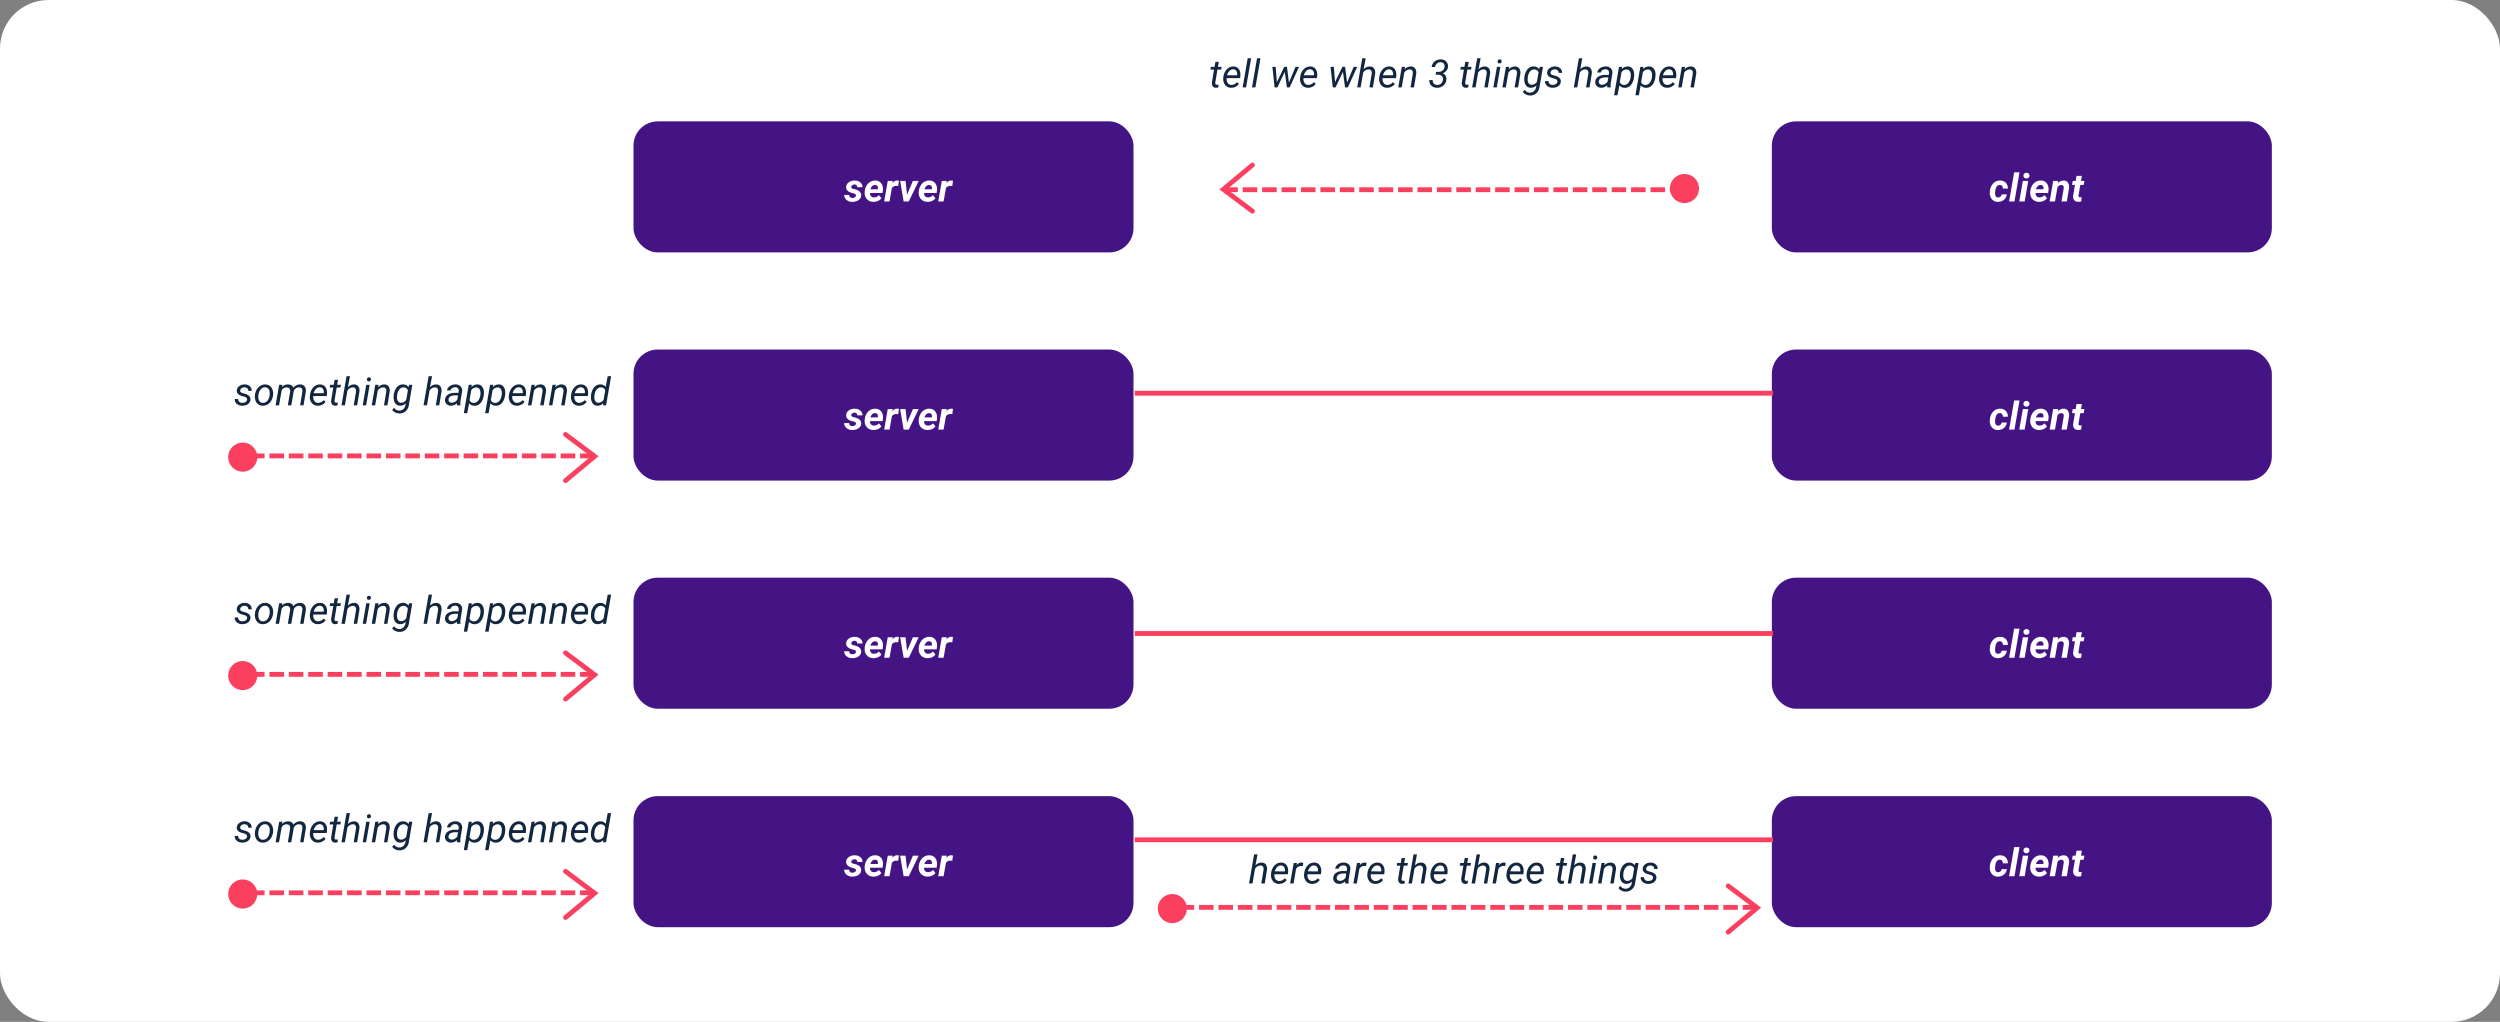 <svg xmlns="http://www.w3.org/2000/svg" width="1030" height="421" viewBox="0 0 1030 421">
  <rect x="0" y="0" width="1030" height="421" fill="#808080" stroke="none"/>
  <g id="Grupo_1067549" data-name="Grupo 1067549" transform="translate(5007 -2178)">
    <rect id="Rectángulo_376210" data-name="Rectángulo 376210" width="1030" height="421" rx="20" transform="translate(-5007 2178)" fill="#fff"/>
    <g id="Grupo_1067546" data-name="Grupo 1067546" transform="translate(83)">
      <rect id="Rectángulo_376204" data-name="Rectángulo 376204" width="206" height="54" rx="10" transform="translate(-4829 2228)" fill="#451484"/>
      <rect id="Rectángulo_376206" data-name="Rectángulo 376206" width="206" height="54" rx="10" transform="translate(-4829 2322)" fill="#451484"/>
      <rect id="Rectángulo_376208" data-name="Rectángulo 376208" width="206" height="54" rx="10" transform="translate(-4829 2416)" fill="#451484"/>
      <rect id="Rectángulo_376213" data-name="Rectángulo 376213" width="206" height="54" rx="10" transform="translate(-4829 2506)" fill="#451484"/>
      <rect id="Rectángulo_376205" data-name="Rectángulo 376205" width="206" height="54" rx="10" transform="translate(-4360 2228)" fill="#451484"/>
      <rect id="Rectángulo_376207" data-name="Rectángulo 376207" width="206" height="54" rx="10" transform="translate(-4360 2322)" fill="#451484"/>
      <rect id="Rectángulo_376209" data-name="Rectángulo 376209" width="206" height="54" rx="10" transform="translate(-4360 2416)" fill="#451484"/>
      <rect id="Rectángulo_376214" data-name="Rectángulo 376214" width="206" height="54" rx="10" transform="translate(-4360 2506)" fill="#451484"/>
      <path id="Trazado_808291" data-name="Trazado 808291" d="M-96.859-10.5l-.359,2.047h1.539l-.2,1.117h-1.531l-.883,5.258A1.833,1.833,0,0,0-98.3-1.7a.6.6,0,0,0,.664.609,4.05,4.05,0,0,0,.688-.078l-.109,1.18a3.847,3.847,0,0,1-1.031.141,1.476,1.476,0,0,1-1.266-.621A2.4,2.4,0,0,1-99.68-2.1l.859-5.234h-1.492l.2-1.117h1.492l.359-2.047ZM-91.789.156a3.048,3.048,0,0,1-2.469-1.164,4.006,4.006,0,0,1-.75-2.9l.039-.336a5.624,5.624,0,0,1,.746-2.3,4.339,4.339,0,0,1,1.5-1.566,3.491,3.491,0,0,1,1.906-.5,2.688,2.688,0,0,1,2.047.867,3.566,3.566,0,0,1,.813,2.266,6.62,6.62,0,0,1-.031,1.016l-.086.648H-93.6a2.856,2.856,0,0,0,.379,1.953,1.8,1.8,0,0,0,1.551.836,3.007,3.007,0,0,0,2.313-1.125l.813.688a3.718,3.718,0,0,1-1.371,1.2A3.886,3.886,0,0,1-91.789.156Zm.9-7.586a2.066,2.066,0,0,0-1.527.594A4.22,4.22,0,0,0-93.453-5l4.109.008.031-.125a2.313,2.313,0,0,0-.316-1.637A1.488,1.488,0,0,0-90.891-7.43ZM-85.617,0h-1.406l2.078-12h1.414Zm3.844,0H-83.18L-81.1-12h1.414Zm13.82-2,2.7-6.453H-63.8L-67.648,0H-68.8l-.875-6.391L-72.719,0h-1.148l-.914-8.453h1.352l.516,6.3,3-6.3h1.141ZM-60.141.156a3.048,3.048,0,0,1-2.469-1.164,4.006,4.006,0,0,1-.75-2.9l.039-.336a5.624,5.624,0,0,1,.746-2.3,4.339,4.339,0,0,1,1.5-1.566,3.491,3.491,0,0,1,1.906-.5,2.688,2.688,0,0,1,2.047.867,3.566,3.566,0,0,1,.813,2.266,6.621,6.621,0,0,1-.031,1.016l-.086.648h-5.523a2.856,2.856,0,0,0,.379,1.953,1.8,1.8,0,0,0,1.551.836,3.007,3.007,0,0,0,2.313-1.125l.813.688a3.718,3.718,0,0,1-1.371,1.2A3.886,3.886,0,0,1-60.141.156Zm.9-7.586a2.066,2.066,0,0,0-1.527.594A4.22,4.22,0,0,0-61.8-5l4.109.008.031-.125a2.313,2.313,0,0,0-.316-1.637A1.488,1.488,0,0,0-59.242-7.43ZM-43.992-2l2.7-6.453h1.461L-43.687,0h-1.148l-.875-6.391L-48.758,0h-1.148l-.914-8.453h1.352l.516,6.3,3-6.3h1.141Zm6.8-5.422A3.275,3.275,0,0,1-34.641-8.6a2.058,2.058,0,0,1,1.762.816,3.217,3.217,0,0,1,.426,2.246L-33.375,0h-1.414l.93-5.562a2.968,2.968,0,0,0,.008-.711,1.168,1.168,0,0,0-1.289-1.117,2.6,2.6,0,0,0-2.234,1.359L-38.422,0h-1.414l2.086-12h1.414ZM-27.555.156a3.048,3.048,0,0,1-2.469-1.164,4.006,4.006,0,0,1-.75-2.9l.039-.336a5.624,5.624,0,0,1,.746-2.3,4.339,4.339,0,0,1,1.5-1.566,3.491,3.491,0,0,1,1.906-.5,2.688,2.688,0,0,1,2.047.867,3.566,3.566,0,0,1,.813,2.266,6.621,6.621,0,0,1-.031,1.016l-.086.648h-5.523a2.856,2.856,0,0,0,.379,1.953,1.8,1.8,0,0,0,1.551.836,3.007,3.007,0,0,0,2.313-1.125l.813.688a3.718,3.718,0,0,1-1.371,1.2A3.886,3.886,0,0,1-27.555.156Zm.9-7.586a2.066,2.066,0,0,0-1.527.594A4.22,4.22,0,0,0-29.219-5l4.109.008.031-.125a2.313,2.313,0,0,0-.316-1.637A1.488,1.488,0,0,0-26.656-7.43Zm6.547-1.031-.2,1.07a3.333,3.333,0,0,1,2.594-1.219,2.1,2.1,0,0,1,1.766.828,3.217,3.217,0,0,1,.422,2.242L-16.453,0h-1.414l.93-5.557a2.962,2.962,0,0,0,.008-.71,1.168,1.168,0,0,0-1.289-1.116,2.661,2.661,0,0,0-2.234,1.358L-21.5,0h-1.414l1.469-8.453Zm12.766,2.07.938.008a2.769,2.769,0,0,0,1.738-.543A2.058,2.058,0,0,0-3.859-8.4,1.814,1.814,0,0,0-4.2-9.824a1.613,1.613,0,0,0-1.273-.535,2.175,2.175,0,0,0-1.512.52A2.294,2.294,0,0,0-7.742-8.4l-1.4.008a3.241,3.241,0,0,1,1.2-2.285A3.8,3.8,0,0,1-5.4-11.539a3.04,3.04,0,0,1,2.246.895,2.838,2.838,0,0,1,.707,2.277A2.631,2.631,0,0,1-3.062-6.9,4.111,4.111,0,0,1-4.578-5.8a2.248,2.248,0,0,1,1.156.988A2.757,2.757,0,0,1-3.1-3.227,3.491,3.491,0,0,1-4.324-.75,3.844,3.844,0,0,1-6.992.156,3.234,3.234,0,0,1-9.32-.75a2.874,2.874,0,0,1-.8-2.258L-8.711-3a1.9,1.9,0,0,0,.422,1.41,1.8,1.8,0,0,0,1.359.566,2.273,2.273,0,0,0,1.664-.57A2.38,2.38,0,0,0-4.508-3.2,1.741,1.741,0,0,0-4.93-4.652,2.127,2.127,0,0,0-6.445-5.2l-1.086-.008ZM6.1-10.5,5.742-8.453H7.281l-.2,1.117H5.555L4.672-2.078a1.833,1.833,0,0,0-.008.375.6.6,0,0,0,.664.609,4.05,4.05,0,0,0,.688-.078L5.906.008A3.847,3.847,0,0,1,4.875.148,1.476,1.476,0,0,1,3.609-.473,2.4,2.4,0,0,1,3.281-2.1l.859-5.234H2.648l.2-1.117H4.336L4.7-10.5Zm4.055,3.078A3.275,3.275,0,0,1,12.711-8.6a2.058,2.058,0,0,1,1.762.816A3.217,3.217,0,0,1,14.9-5.539L13.977,0H12.563l.93-5.562a2.968,2.968,0,0,0,.008-.711,1.168,1.168,0,0,0-1.289-1.117A2.6,2.6,0,0,0,9.977-6.031L8.93,0H7.516L9.6-12h1.414ZM17.672,0H16.266l1.469-8.453h1.406Zm1.164-11.539a.774.774,0,0,1,.6.215.8.8,0,0,1,.238.605.849.849,0,0,1-.238.6.855.855,0,0,1-.6.25.779.779,0,0,1-.6-.211.764.764,0,0,1-.227-.594.886.886,0,0,1,.234-.609A.826.826,0,0,1,18.836-11.539Zm3.953,3.078-.2,1.07A3.333,3.333,0,0,1,25.18-8.609a2.1,2.1,0,0,1,1.766.828,3.217,3.217,0,0,1,.422,2.242L26.445,0H25.031l.93-5.557a2.962,2.962,0,0,0,.008-.71A1.168,1.168,0,0,0,24.68-7.383a2.661,2.661,0,0,0-2.234,1.358L21.4,0H19.984l1.469-8.453Zm6.25,4.219a6.889,6.889,0,0,1,.746-2.4,3.9,3.9,0,0,1,1.359-1.508A3.151,3.151,0,0,1,32.9-8.617a2.6,2.6,0,0,1,2.219,1.109l.281-.945h1.3L35.289-.18a4.113,4.113,0,0,1-1.312,2.59,3.7,3.7,0,0,1-2.68.926,3.8,3.8,0,0,1-1.645-.406,3.127,3.127,0,0,1-1.238-1.07l.8-.867a2.419,2.419,0,0,0,2.023,1.164,2.425,2.425,0,0,0,1.707-.562,2.9,2.9,0,0,0,.926-1.687l.156-.75a3.2,3.2,0,0,1-2.414,1A2.486,2.486,0,0,1,30.246-.27a2.589,2.589,0,0,1-.9-1.164,4.759,4.759,0,0,1-.352-1.7A8.733,8.733,0,0,1,29.039-4.242Zm1.367.8a2.974,2.974,0,0,0,.387,1.728,1.461,1.461,0,0,0,1.238.644,2.561,2.561,0,0,0,2.18-1.241l.664-3.878a1.776,1.776,0,0,0-1.7-1.2,2.194,2.194,0,0,0-1.887.936,4.878,4.878,0,0,0-.871,2.614ZM42.648-2.289q.117-.875-.961-1.234l-1.469-.43q-1.859-.641-1.8-2.125a2.341,2.341,0,0,1,1.02-1.832,3.631,3.631,0,0,1,2.27-.7,3.027,3.027,0,0,1,2.082.746,2.363,2.363,0,0,1,.77,1.9l-1.406-.008A1.319,1.319,0,0,0,42.758-7a1.576,1.576,0,0,0-1.1-.414,2.059,2.059,0,0,0-1.266.359,1.316,1.316,0,0,0-.57.922q-.1.734.9,1.07l.711.2a4.577,4.577,0,0,1,2.063.977A1.865,1.865,0,0,1,44.055-2.4a2.37,2.37,0,0,1-.516,1.375,2.948,2.948,0,0,1-1.25.895,4.18,4.18,0,0,1-1.664.285,3.3,3.3,0,0,1-2.219-.785,2.427,2.427,0,0,1-.844-1.98l1.414.008a1.5,1.5,0,0,0,.453,1.141,1.732,1.732,0,0,0,1.242.43,2.436,2.436,0,0,0,1.336-.324A1.247,1.247,0,0,0,42.648-2.289Zm9.406-5.133A3.275,3.275,0,0,1,54.609-8.6a2.058,2.058,0,0,1,1.762.816A3.217,3.217,0,0,1,56.8-5.539L55.875,0H54.461l.93-5.562a2.968,2.968,0,0,0,.008-.711,1.168,1.168,0,0,0-1.289-1.117,2.6,2.6,0,0,0-2.234,1.359L50.828,0H49.414L51.5-12h1.414ZM63.211,0a1.894,1.894,0,0,1-.055-.445l.023-.445A3.465,3.465,0,0,1,60.711.156a2.526,2.526,0,0,1-1.816-.707,2.14,2.14,0,0,1-.637-1.73,2.6,2.6,0,0,1,1.176-2.1,5.005,5.005,0,0,1,2.887-.754l1.477.008.094-.672A1.545,1.545,0,0,0,63.6-7a1.414,1.414,0,0,0-1.113-.457A2.181,2.181,0,0,0,61.2-7.1a1.513,1.513,0,0,0-.684.98l-1.422.008a2.266,2.266,0,0,1,.578-1.316,3.363,3.363,0,0,1,1.3-.891,4.215,4.215,0,0,1,1.648-.3,2.8,2.8,0,0,1,2.055.8A2.484,2.484,0,0,1,65.3-5.773l-.687,4.188-.039.6a2.949,2.949,0,0,0,.094.852L64.648,0ZM60.992-1.094a2.466,2.466,0,0,0,1.285-.324,3.254,3.254,0,0,0,1.043-.941l.3-1.742-1.07-.008a4.054,4.054,0,0,0-2.047.422,1.554,1.554,0,0,0-.8,1.2,1.21,1.21,0,0,0,.277.988A1.321,1.321,0,0,0,60.992-1.094ZM74.219-4.187a6.706,6.706,0,0,1-.7,2.32A3.949,3.949,0,0,1,72.188-.324a3.058,3.058,0,0,1-1.766.488,2.815,2.815,0,0,1-2.25-.992L67.414,3.25H66l2.031-11.7,1.281-.008-.156.945a3.207,3.207,0,0,1,2.508-1.094,2.358,2.358,0,0,1,1.9.9,3.954,3.954,0,0,1,.719,2.391,8.412,8.412,0,0,1-.039.969Zm-1.391-.16L72.867-5a2.969,2.969,0,0,0-.434-1.744,1.525,1.525,0,0,0-1.254-.636A2.508,2.508,0,0,0,69.063-6.22l-.711,4.05a1.769,1.769,0,0,0,1.711,1.155,2.224,2.224,0,0,0,1.793-.823A4.777,4.777,0,0,0,72.828-4.348Zm10.18.16a6.706,6.706,0,0,1-.7,2.32A3.949,3.949,0,0,1,80.977-.324a3.058,3.058,0,0,1-1.766.488,2.815,2.815,0,0,1-2.25-.992L76.2,3.25H74.789l2.031-11.7L78.1-8.461l-.156.945a3.207,3.207,0,0,1,2.508-1.094,2.358,2.358,0,0,1,1.9.9A3.954,3.954,0,0,1,83.07-5.32a8.412,8.412,0,0,1-.039.969Zm-1.391-.16L81.656-5a2.969,2.969,0,0,0-.434-1.744,1.525,1.525,0,0,0-1.254-.636A2.508,2.508,0,0,0,77.852-6.22l-.711,4.05a1.769,1.769,0,0,0,1.711,1.155,2.224,2.224,0,0,0,1.793-.823A4.777,4.777,0,0,0,81.617-4.348ZM87.8.156a3.048,3.048,0,0,1-2.469-1.164,4.006,4.006,0,0,1-.75-2.9l.039-.336a5.624,5.624,0,0,1,.746-2.3,4.339,4.339,0,0,1,1.5-1.566,3.491,3.491,0,0,1,1.906-.5,2.688,2.688,0,0,1,2.047.867,3.566,3.566,0,0,1,.813,2.266,6.62,6.62,0,0,1-.031,1.016l-.086.648H85.984a2.856,2.856,0,0,0,.379,1.953,1.8,1.8,0,0,0,1.551.836,3.007,3.007,0,0,0,2.313-1.125l.813.688a3.718,3.718,0,0,1-1.371,1.2A3.886,3.886,0,0,1,87.8.156Zm.9-7.586a2.066,2.066,0,0,0-1.527.594A4.22,4.22,0,0,0,86.133-5l4.109.008.031-.125a2.313,2.313,0,0,0-.316-1.637A1.488,1.488,0,0,0,88.7-7.43Zm6.547-1.031-.2,1.07a3.333,3.333,0,0,1,2.594-1.219,2.1,2.1,0,0,1,1.766.828,3.217,3.217,0,0,1,.422,2.242L98.9,0H97.484l.93-5.557a2.962,2.962,0,0,0,.008-.71,1.168,1.168,0,0,0-1.289-1.116A2.661,2.661,0,0,0,94.9-6.025L93.852,0H92.438l1.469-8.453Z" transform="translate(-4491 2214)" fill="#12263f"/>
      <path id="Trazado_808302" data-name="Trazado 808302" d="M-81.754-7.422A3.275,3.275,0,0,1-79.2-8.6a2.058,2.058,0,0,1,1.762.816,3.217,3.217,0,0,1,.426,2.246L-77.934,0h-1.414l.93-5.562a2.968,2.968,0,0,0,.008-.711A1.168,1.168,0,0,0-79.7-7.391a2.6,2.6,0,0,0-2.234,1.359L-82.98,0h-1.414l2.086-12h1.414ZM-72.113.156a3.048,3.048,0,0,1-2.469-1.164,4.006,4.006,0,0,1-.75-2.9l.039-.336a5.624,5.624,0,0,1,.746-2.3,4.339,4.339,0,0,1,1.5-1.566,3.491,3.491,0,0,1,1.906-.5,2.688,2.688,0,0,1,2.047.867,3.566,3.566,0,0,1,.813,2.266,6.62,6.62,0,0,1-.031,1.016l-.086.648h-5.523a2.856,2.856,0,0,0,.379,1.953A1.8,1.8,0,0,0-72-1.023a3.007,3.007,0,0,0,2.313-1.125l.813.688a3.718,3.718,0,0,1-1.371,1.2A3.886,3.886,0,0,1-72.113.156Zm.9-7.586a2.066,2.066,0,0,0-1.527.594A4.22,4.22,0,0,0-73.777-5l4.109.008.031-.125a2.313,2.313,0,0,0-.316-1.637A1.488,1.488,0,0,0-71.215-7.43Zm9,.266-.664-.07A2.42,2.42,0,0,0-65.02-6.008L-66.059,0h-1.414L-66-8.453l1.367-.008-.211.984A2.527,2.527,0,0,1-62.73-8.625a2.594,2.594,0,0,1,.672.117Zm3.727,7.32a3.048,3.048,0,0,1-2.469-1.164,4.006,4.006,0,0,1-.75-2.9l.039-.336a5.624,5.624,0,0,1,.746-2.3,4.339,4.339,0,0,1,1.5-1.566,3.491,3.491,0,0,1,1.906-.5,2.688,2.688,0,0,1,2.047.867,3.566,3.566,0,0,1,.813,2.266,6.621,6.621,0,0,1-.031,1.016l-.086.648H-60.3a2.856,2.856,0,0,0,.379,1.953,1.8,1.8,0,0,0,1.551.836,3.007,3.007,0,0,0,2.313-1.125l.813.688a3.718,3.718,0,0,1-1.371,1.2A3.886,3.886,0,0,1-58.488.156Zm.9-7.586a2.066,2.066,0,0,0-1.527.594A4.22,4.22,0,0,0-60.152-5l4.109.008.031-.125a2.313,2.313,0,0,0-.316-1.637A1.488,1.488,0,0,0-57.59-7.43ZM-44.754,0a1.894,1.894,0,0,1-.055-.445l.023-.445A3.465,3.465,0,0,1-47.254.156,2.526,2.526,0,0,1-49.07-.551a2.14,2.14,0,0,1-.637-1.73,2.6,2.6,0,0,1,1.176-2.1,5.005,5.005,0,0,1,2.887-.754l1.477.008.094-.672A1.545,1.545,0,0,0-44.367-7a1.414,1.414,0,0,0-1.113-.457,2.181,2.181,0,0,0-1.285.355,1.513,1.513,0,0,0-.684.98l-1.422.008a2.266,2.266,0,0,1,.578-1.316,3.363,3.363,0,0,1,1.3-.891,4.215,4.215,0,0,1,1.648-.3,2.8,2.8,0,0,1,2.055.8,2.484,2.484,0,0,1,.617,2.043l-.687,4.188-.039.6a2.949,2.949,0,0,0,.094.852L-43.316,0Zm-2.219-1.094a2.466,2.466,0,0,0,1.285-.324,3.254,3.254,0,0,0,1.043-.941l.3-1.742-1.07-.008a4.054,4.054,0,0,0-2.047.422,1.554,1.554,0,0,0-.8,1.2,1.21,1.21,0,0,0,.277.988A1.321,1.321,0,0,0-46.973-1.094Zm10.828-6.07-.664-.07a2.42,2.42,0,0,0-2.141,1.227L-39.988,0H-41.4l1.469-8.453,1.367-.008-.211.984A2.527,2.527,0,0,1-36.66-8.625a2.594,2.594,0,0,1,.672.117Zm3.727,7.32a3.048,3.048,0,0,1-2.469-1.164,4.006,4.006,0,0,1-.75-2.9l.039-.336a5.624,5.624,0,0,1,.746-2.3,4.339,4.339,0,0,1,1.5-1.566,3.491,3.491,0,0,1,1.906-.5,2.688,2.688,0,0,1,2.047.867,3.566,3.566,0,0,1,.813,2.266,6.621,6.621,0,0,1-.031,1.016l-.086.648H-34.23a2.856,2.856,0,0,0,.379,1.953,1.8,1.8,0,0,0,1.551.836,3.007,3.007,0,0,0,2.313-1.125l.813.688a3.718,3.718,0,0,1-1.371,1.2A3.886,3.886,0,0,1-32.418.156Zm.9-7.586a2.066,2.066,0,0,0-1.527.594A4.22,4.22,0,0,0-34.082-5l4.109.008.031-.125a2.313,2.313,0,0,0-.316-1.637A1.488,1.488,0,0,0-31.52-7.43Zm11.4-3.07-.359,2.047h1.539l-.2,1.117h-1.531l-.883,5.258a1.833,1.833,0,0,0-.008.375.6.6,0,0,0,.664.609,4.05,4.05,0,0,0,.688-.078l-.109,1.18a3.847,3.847,0,0,1-1.031.141,1.476,1.476,0,0,1-1.266-.621A2.4,2.4,0,0,1-22.941-2.1l.859-5.234h-1.492l.2-1.117h1.492l.359-2.047Zm4.055,3.078A3.275,3.275,0,0,1-13.512-8.6a2.058,2.058,0,0,1,1.762.816,3.217,3.217,0,0,1,.426,2.246L-12.246,0H-13.66l.93-5.562a2.968,2.968,0,0,0,.008-.711,1.168,1.168,0,0,0-1.289-1.117,2.6,2.6,0,0,0-2.234,1.359L-17.293,0h-1.414l2.086-12h1.414ZM-6.426.156A3.048,3.048,0,0,1-8.895-1.008a4.006,4.006,0,0,1-.75-2.9l.039-.336a5.624,5.624,0,0,1,.746-2.3,4.339,4.339,0,0,1,1.5-1.566,3.491,3.491,0,0,1,1.906-.5,2.688,2.688,0,0,1,2.047.867A3.566,3.566,0,0,1-2.6-5.477a6.621,6.621,0,0,1-.031,1.016l-.086.648H-8.238a2.856,2.856,0,0,0,.379,1.953,1.8,1.8,0,0,0,1.551.836A3.007,3.007,0,0,0-4-2.148l.813.688a3.718,3.718,0,0,1-1.371,1.2A3.886,3.886,0,0,1-6.426.156Zm.9-7.586a2.066,2.066,0,0,0-1.527.594A4.22,4.22,0,0,0-8.09-5l4.109.008.031-.125a2.313,2.313,0,0,0-.316-1.637A1.488,1.488,0,0,0-5.527-7.43Zm11.4-3.07L5.512-8.453H7.051l-.2,1.117H5.324L4.441-2.078a1.833,1.833,0,0,0-.008.375.6.6,0,0,0,.664.609,4.05,4.05,0,0,0,.688-.078L5.676.008A3.847,3.847,0,0,1,4.645.148,1.476,1.476,0,0,1,3.379-.473,2.4,2.4,0,0,1,3.051-2.1L3.91-7.336H2.418l.2-1.117H4.105L4.465-10.5ZM9.926-7.422A3.275,3.275,0,0,1,12.48-8.6a2.058,2.058,0,0,1,1.762.816,3.217,3.217,0,0,1,.426,2.246L13.746,0H12.332l.93-5.562a2.968,2.968,0,0,0,.008-.711A1.168,1.168,0,0,0,11.98-7.391,2.6,2.6,0,0,0,9.746-6.031L8.7,0H7.285L9.371-12h1.414Zm11.242.258-.664-.07a2.42,2.42,0,0,0-2.141,1.227L17.324,0H15.91l1.469-8.453,1.367-.008-.211.984a2.527,2.527,0,0,1,2.117-1.148,2.594,2.594,0,0,1,.672.117ZM24.895.156a3.048,3.048,0,0,1-2.469-1.164,4.006,4.006,0,0,1-.75-2.9l.039-.336a5.624,5.624,0,0,1,.746-2.3,4.339,4.339,0,0,1,1.5-1.566,3.491,3.491,0,0,1,1.906-.5,2.688,2.688,0,0,1,2.047.867,3.566,3.566,0,0,1,.813,2.266,6.621,6.621,0,0,1-.031,1.016l-.086.648H23.082a2.856,2.856,0,0,0,.379,1.953,1.8,1.8,0,0,0,1.551.836,3.007,3.007,0,0,0,2.313-1.125l.813.688a3.718,3.718,0,0,1-1.371,1.2A3.886,3.886,0,0,1,24.895.156Zm.9-7.586a2.066,2.066,0,0,0-1.527.594A4.22,4.22,0,0,0,23.23-5l4.109.008.031-.125a2.313,2.313,0,0,0-.316-1.637A1.488,1.488,0,0,0,25.793-7.43Zm7.4,7.586a3.048,3.048,0,0,1-2.469-1.164,4.006,4.006,0,0,1-.75-2.9l.039-.336a5.624,5.624,0,0,1,.746-2.3,4.339,4.339,0,0,1,1.5-1.566,3.491,3.491,0,0,1,1.906-.5,2.688,2.688,0,0,1,2.047.867,3.566,3.566,0,0,1,.813,2.266,6.621,6.621,0,0,1-.031,1.016l-.086.648H31.379a2.856,2.856,0,0,0,.379,1.953,1.8,1.8,0,0,0,1.551.836,3.007,3.007,0,0,0,2.313-1.125l.813.688a3.718,3.718,0,0,1-1.371,1.2A3.886,3.886,0,0,1,33.191.156Zm.9-7.586a2.066,2.066,0,0,0-1.527.594A4.22,4.22,0,0,0,31.527-5l4.109.008.031-.125a2.313,2.313,0,0,0-.316-1.637A1.488,1.488,0,0,0,34.09-7.43Zm11.4-3.07-.359,2.047h1.539l-.2,1.117H44.941l-.883,5.258a1.833,1.833,0,0,0-.008.375.6.6,0,0,0,.664.609,4.05,4.05,0,0,0,.688-.078L45.293.008a3.847,3.847,0,0,1-1.031.141A1.476,1.476,0,0,1,43-.473,2.4,2.4,0,0,1,42.668-2.1l.859-5.234H42.035l.2-1.117h1.492l.359-2.047Zm4.055,3.078A3.275,3.275,0,0,1,52.1-8.6a2.058,2.058,0,0,1,1.762.816,3.217,3.217,0,0,1,.426,2.246L53.363,0H51.949l.93-5.562a2.968,2.968,0,0,0,.008-.711A1.168,1.168,0,0,0,51.6-7.391a2.6,2.6,0,0,0-2.234,1.359L48.316,0H46.9l2.086-12H50.4ZM57.059,0H55.652l1.469-8.453h1.406Zm1.164-11.539a.774.774,0,0,1,.6.215.8.8,0,0,1,.238.605.849.849,0,0,1-.238.6.855.855,0,0,1-.6.25.779.779,0,0,1-.6-.211.764.764,0,0,1-.227-.594.886.886,0,0,1,.234-.609A.826.826,0,0,1,58.223-11.539Zm3.953,3.078-.2,1.07a3.333,3.333,0,0,1,2.594-1.219,2.1,2.1,0,0,1,1.766.828,3.217,3.217,0,0,1,.422,2.242L65.832,0H64.418l.93-5.557a2.962,2.962,0,0,0,.008-.71,1.168,1.168,0,0,0-1.289-1.116,2.661,2.661,0,0,0-2.234,1.358L60.785,0H59.371L60.84-8.453Zm6.25,4.219a6.889,6.889,0,0,1,.746-2.4,3.9,3.9,0,0,1,1.359-1.508,3.151,3.151,0,0,1,1.754-.465A2.6,2.6,0,0,1,74.5-7.508l.281-.945h1.3L74.676-.18a4.113,4.113,0,0,1-1.312,2.59,3.7,3.7,0,0,1-2.68.926,3.8,3.8,0,0,1-1.645-.406A3.127,3.127,0,0,1,67.8,1.859l.8-.867a2.419,2.419,0,0,0,2.023,1.164,2.425,2.425,0,0,0,1.707-.562,2.9,2.9,0,0,0,.926-1.687l.156-.75A3.2,3.2,0,0,1,71,.156,2.486,2.486,0,0,1,69.633-.27a2.589,2.589,0,0,1-.9-1.164,4.759,4.759,0,0,1-.352-1.7A8.734,8.734,0,0,1,68.426-4.242Zm1.367.8a2.974,2.974,0,0,0,.387,1.728,1.461,1.461,0,0,0,1.238.644A2.561,2.561,0,0,0,73.6-2.311l.664-3.878a1.776,1.776,0,0,0-1.7-1.2,2.194,2.194,0,0,0-1.887.936,4.878,4.878,0,0,0-.871,2.614ZM82.035-2.289q.117-.875-.961-1.234l-1.469-.43q-1.859-.641-1.8-2.125a2.341,2.341,0,0,1,1.02-1.832,3.631,3.631,0,0,1,2.27-.7,3.027,3.027,0,0,1,2.082.746,2.363,2.363,0,0,1,.77,1.9l-1.406-.008A1.319,1.319,0,0,0,82.145-7a1.576,1.576,0,0,0-1.1-.414,2.059,2.059,0,0,0-1.266.359,1.316,1.316,0,0,0-.57.922q-.1.734.9,1.07l.711.2a4.577,4.577,0,0,1,2.063.977A1.865,1.865,0,0,1,83.441-2.4a2.37,2.37,0,0,1-.516,1.375,2.948,2.948,0,0,1-1.25.895,4.18,4.18,0,0,1-1.664.285,3.3,3.3,0,0,1-2.219-.785,2.427,2.427,0,0,1-.844-1.98l1.414.008a1.5,1.5,0,0,0,.453,1.141,1.732,1.732,0,0,0,1.242.43,2.436,2.436,0,0,0,1.336-.324A1.247,1.247,0,0,0,82.035-2.289Z" transform="translate(-4491 2542)" fill="#12263f"/>
      <path id="Trazado_808294" data-name="Trazado 808294" d="M-72.215-2.289q.117-.875-.961-1.234l-1.469-.43q-1.859-.641-1.8-2.125a2.341,2.341,0,0,1,1.02-1.832,3.631,3.631,0,0,1,2.27-.7,3.027,3.027,0,0,1,2.082.746,2.363,2.363,0,0,1,.77,1.9l-1.406-.008A1.319,1.319,0,0,0-72.105-7a1.576,1.576,0,0,0-1.1-.414,2.059,2.059,0,0,0-1.266.359,1.316,1.316,0,0,0-.57.922q-.1.734.9,1.07l.711.2a4.577,4.577,0,0,1,2.063.977A1.865,1.865,0,0,1-70.809-2.4a2.37,2.37,0,0,1-.516,1.375,2.948,2.948,0,0,1-1.25.895,4.18,4.18,0,0,1-1.664.285,3.3,3.3,0,0,1-2.219-.785,2.427,2.427,0,0,1-.844-1.98l1.414.008a1.5,1.5,0,0,0,.453,1.141,1.732,1.732,0,0,0,1.242.43,2.436,2.436,0,0,0,1.336-.324A1.247,1.247,0,0,0-72.215-2.289Zm7.539-6.32a3.047,3.047,0,0,1,1.82.578A3.285,3.285,0,0,1-61.734-6.48a4.8,4.8,0,0,1,.246,2.16l-.016.172a5.685,5.685,0,0,1-.734,2.23A4.309,4.309,0,0,1-63.754-.367a3.7,3.7,0,0,1-2.039.523,3.052,3.052,0,0,1-1.816-.578,3.21,3.21,0,0,1-1.113-1.531,4.931,4.931,0,0,1-.25-2.133,5.76,5.76,0,0,1,.711-2.359,4.409,4.409,0,0,1,1.527-1.621A3.652,3.652,0,0,1-64.676-8.609Zm-2.875,4.531a4.8,4.8,0,0,0,0,1.023A2.507,2.507,0,0,0-67-1.586a1.653,1.653,0,0,0,1.262.57,2.253,2.253,0,0,0,1.3-.348,2.919,2.919,0,0,0,1-1.121,4.721,4.721,0,0,0,.523-1.664,7.494,7.494,0,0,0,.023-1.211,2.6,2.6,0,0,0-.57-1.492A1.69,1.69,0,0,0-64.73-7.43a2.3,2.3,0,0,0-1.859.859,4.245,4.245,0,0,0-.945,2.313Zm9.9-4.383-.18.945a3.305,3.305,0,0,1,2.57-1.094,2.608,2.608,0,0,1,1.363.367,1.8,1.8,0,0,1,.77.992,3.49,3.49,0,0,1,2.8-1.359,2.235,2.235,0,0,1,1.867.852,3.042,3.042,0,0,1,.445,2.2L-48.941,0h-1.406l.922-5.57a2.943,2.943,0,0,0,0-.742q-.148-1.062-1.391-1.086a2.136,2.136,0,0,0-1.4.48,2.222,2.222,0,0,0-.809,1.3L-53.988,0H-55.41l.938-5.562A1.786,1.786,0,0,0-54.734-6.9a1.377,1.377,0,0,0-1.129-.484,2.315,2.315,0,0,0-2.1,1.2L-59.035,0h-1.414l1.469-8.453ZM-43.105.156a3.048,3.048,0,0,1-2.469-1.164,4.006,4.006,0,0,1-.75-2.9l.039-.336a5.624,5.624,0,0,1,.746-2.3,4.339,4.339,0,0,1,1.5-1.566,3.491,3.491,0,0,1,1.906-.5,2.688,2.688,0,0,1,2.047.867,3.566,3.566,0,0,1,.813,2.266,6.621,6.621,0,0,1-.031,1.016l-.086.648h-5.523a2.856,2.856,0,0,0,.379,1.953,1.8,1.8,0,0,0,1.551.836,3.007,3.007,0,0,0,2.313-1.125l.813.688a3.718,3.718,0,0,1-1.371,1.2A3.886,3.886,0,0,1-43.105.156Zm.9-7.586a2.066,2.066,0,0,0-1.527.594A4.22,4.22,0,0,0-44.77-5l4.109.008.031-.125a2.313,2.313,0,0,0-.316-1.637A1.488,1.488,0,0,0-42.207-7.43Zm7.477-3.07-.359,2.047h1.539l-.2,1.117h-1.531l-.883,5.258a1.833,1.833,0,0,0-.008.375.6.6,0,0,0,.664.609,4.05,4.05,0,0,0,.688-.078l-.109,1.18a3.847,3.847,0,0,1-1.031.141,1.476,1.476,0,0,1-1.266-.621A2.4,2.4,0,0,1-37.551-2.1l.859-5.234h-1.492l.2-1.117H-36.5l.359-2.047Zm4.055,3.078A3.275,3.275,0,0,1-28.121-8.6a2.058,2.058,0,0,1,1.762.816,3.217,3.217,0,0,1,.426,2.246L-26.855,0H-28.27l.93-5.562a2.968,2.968,0,0,0,.008-.711,1.168,1.168,0,0,0-1.289-1.117,2.6,2.6,0,0,0-2.234,1.359L-31.9,0h-1.414l2.086-12h1.414ZM-23.16,0h-1.406L-23.1-8.453h1.406ZM-22-11.539a.774.774,0,0,1,.6.215.8.8,0,0,1,.238.605.849.849,0,0,1-.238.6.855.855,0,0,1-.6.25.779.779,0,0,1-.6-.211.764.764,0,0,1-.227-.594.886.886,0,0,1,.234-.609A.826.826,0,0,1-22-11.539Zm3.953,3.078-.2,1.07a3.333,3.333,0,0,1,2.594-1.219,2.1,2.1,0,0,1,1.766.828,3.217,3.217,0,0,1,.422,2.242L-14.387,0H-15.8l.93-5.557a2.962,2.962,0,0,0,.008-.71,1.168,1.168,0,0,0-1.289-1.116,2.661,2.661,0,0,0-2.234,1.358L-19.434,0h-1.414l1.469-8.453Zm6.25,4.219a6.889,6.889,0,0,1,.746-2.4A3.9,3.9,0,0,1-9.687-8.152a3.151,3.151,0,0,1,1.754-.465A2.6,2.6,0,0,1-5.715-7.508l.281-.945h1.3L-5.543-.18A4.113,4.113,0,0,1-6.855,2.41a3.7,3.7,0,0,1-2.68.926A3.8,3.8,0,0,1-11.18,2.93a3.127,3.127,0,0,1-1.238-1.07l.8-.867A2.419,2.419,0,0,0-9.59,2.156a2.425,2.425,0,0,0,1.707-.562A2.9,2.9,0,0,0-6.957-.094l.156-.75a3.2,3.2,0,0,1-2.414,1A2.486,2.486,0,0,1-10.586-.27a2.589,2.589,0,0,1-.9-1.164,4.759,4.759,0,0,1-.352-1.7A8.733,8.733,0,0,1-11.793-4.242Zm1.367.8a2.974,2.974,0,0,0,.387,1.728A1.461,1.461,0,0,0-8.8-1.07a2.561,2.561,0,0,0,2.18-1.241l.664-3.878a1.776,1.776,0,0,0-1.7-1.2,2.194,2.194,0,0,0-1.887.936A4.878,4.878,0,0,0-10.41-3.84ZM3.145-7.422A3.275,3.275,0,0,1,5.7-8.6a2.058,2.058,0,0,1,1.762.816,3.217,3.217,0,0,1,.426,2.246L6.965,0H5.551l.93-5.562a2.968,2.968,0,0,0,.008-.711A1.168,1.168,0,0,0,5.2-7.391,2.6,2.6,0,0,0,2.965-6.031L1.918,0H.5L2.59-12H4ZM14.3,0a1.894,1.894,0,0,1-.055-.445l.023-.445A3.465,3.465,0,0,1,11.8.156,2.526,2.526,0,0,1,9.984-.551a2.14,2.14,0,0,1-.637-1.73,2.6,2.6,0,0,1,1.176-2.1,5.005,5.005,0,0,1,2.887-.754l1.477.008L14.98-5.8A1.545,1.545,0,0,0,14.688-7a1.414,1.414,0,0,0-1.113-.457,2.181,2.181,0,0,0-1.285.355,1.513,1.513,0,0,0-.684.98l-1.422.008a2.266,2.266,0,0,1,.578-1.316,3.363,3.363,0,0,1,1.3-.891,4.215,4.215,0,0,1,1.648-.3,2.8,2.8,0,0,1,2.055.8,2.484,2.484,0,0,1,.617,2.043L15.7-1.586l-.039.6a2.949,2.949,0,0,0,.094.852L15.738,0ZM12.082-1.094a2.466,2.466,0,0,0,1.285-.324,3.254,3.254,0,0,0,1.043-.941l.3-1.742-1.07-.008a4.054,4.054,0,0,0-2.047.422,1.554,1.554,0,0,0-.8,1.2,1.21,1.21,0,0,0,.277.988A1.321,1.321,0,0,0,12.082-1.094ZM25.309-4.187a6.707,6.707,0,0,1-.7,2.32A3.949,3.949,0,0,1,23.277-.324a3.058,3.058,0,0,1-1.766.488,2.815,2.815,0,0,1-2.25-.992L18.5,3.25H17.09l2.031-11.7L20.4-8.461l-.156.945a3.207,3.207,0,0,1,2.508-1.094,2.358,2.358,0,0,1,1.9.9,3.954,3.954,0,0,1,.719,2.391,8.413,8.413,0,0,1-.039.969Zm-1.391-.16L23.957-5a2.969,2.969,0,0,0-.434-1.744,1.525,1.525,0,0,0-1.254-.636A2.508,2.508,0,0,0,20.152-6.22l-.711,4.05a1.769,1.769,0,0,0,1.711,1.155,2.224,2.224,0,0,0,1.793-.823A4.777,4.777,0,0,0,23.918-4.348Zm10.18.16a6.707,6.707,0,0,1-.7,2.32A3.949,3.949,0,0,1,32.066-.324,3.058,3.058,0,0,1,30.3.164a2.815,2.815,0,0,1-2.25-.992L27.293,3.25H25.879l2.031-11.7,1.281-.008-.156.945a3.207,3.207,0,0,1,2.508-1.094,2.358,2.358,0,0,1,1.9.9A3.954,3.954,0,0,1,34.16-5.32a8.413,8.413,0,0,1-.039.969Zm-1.391-.16L32.746-5a2.969,2.969,0,0,0-.434-1.744,1.525,1.525,0,0,0-1.254-.636A2.508,2.508,0,0,0,28.941-6.22L28.23-2.17a1.769,1.769,0,0,0,1.711,1.155,2.224,2.224,0,0,0,1.793-.823A4.777,4.777,0,0,0,32.707-4.348Zm6.18,4.5a3.048,3.048,0,0,1-2.469-1.164,4.006,4.006,0,0,1-.75-2.9l.039-.336a5.624,5.624,0,0,1,.746-2.3,4.339,4.339,0,0,1,1.5-1.566,3.491,3.491,0,0,1,1.906-.5,2.688,2.688,0,0,1,2.047.867,3.566,3.566,0,0,1,.813,2.266,6.621,6.621,0,0,1-.031,1.016l-.086.648H37.074a2.856,2.856,0,0,0,.379,1.953A1.8,1.8,0,0,0,39-1.023a3.007,3.007,0,0,0,2.313-1.125l.813.688a3.718,3.718,0,0,1-1.371,1.2A3.886,3.886,0,0,1,38.887.156Zm.9-7.586a2.066,2.066,0,0,0-1.527.594A4.22,4.22,0,0,0,37.223-5l4.109.008.031-.125a2.313,2.313,0,0,0-.316-1.637A1.488,1.488,0,0,0,39.785-7.43Zm6.547-1.031-.2,1.07a3.333,3.333,0,0,1,2.594-1.219,2.1,2.1,0,0,1,1.766.828,3.217,3.217,0,0,1,.422,2.242L49.988,0H48.574l.93-5.557a2.962,2.962,0,0,0,.008-.71,1.168,1.168,0,0,0-1.289-1.116,2.661,2.661,0,0,0-2.234,1.358L44.941,0H43.527L45-8.453Zm8.641,0-.2,1.07a3.333,3.333,0,0,1,2.594-1.219,2.1,2.1,0,0,1,1.766.828,3.217,3.217,0,0,1,.422,2.242L58.629,0H57.215l.93-5.557a2.962,2.962,0,0,0,.008-.71,1.168,1.168,0,0,0-1.289-1.116,2.661,2.661,0,0,0-2.234,1.358L53.582,0H52.168l1.469-8.453ZM64.465.156A3.048,3.048,0,0,1,62-1.008a4.006,4.006,0,0,1-.75-2.9l.039-.336a5.624,5.624,0,0,1,.746-2.3,4.339,4.339,0,0,1,1.5-1.566,3.491,3.491,0,0,1,1.906-.5,2.688,2.688,0,0,1,2.047.867,3.566,3.566,0,0,1,.813,2.266,6.62,6.62,0,0,1-.031,1.016l-.086.648H62.652a2.856,2.856,0,0,0,.379,1.953,1.8,1.8,0,0,0,1.551.836,3.007,3.007,0,0,0,2.313-1.125l.813.688a3.718,3.718,0,0,1-1.371,1.2A3.886,3.886,0,0,1,64.465.156Zm.9-7.586a2.066,2.066,0,0,0-1.527.594A4.22,4.22,0,0,0,62.8-5l4.109.008.031-.125a2.313,2.313,0,0,0-.316-1.637A1.488,1.488,0,0,0,65.363-7.43Zm4.148,3.188a6.578,6.578,0,0,1,.711-2.328A4.03,4.03,0,0,1,71.59-8.125a3.127,3.127,0,0,1,1.789-.492,2.64,2.64,0,0,1,2.172,1.031L76.363-12h1.414L75.7,0H74.41l.148-.906A3.116,3.116,0,0,1,72.09.156a2.335,2.335,0,0,1-1.867-.918,4,4,0,0,1-.75-2.379A7.6,7.6,0,0,1,69.512-4.242Zm1.359.808a2.929,2.929,0,0,0,.4,1.732A1.437,1.437,0,0,0,72.5-1.07,2.554,2.554,0,0,0,74.684-2.3l.672-3.9a1.754,1.754,0,0,0-1.7-1.186,2.143,2.143,0,0,0-1.473.5,3.256,3.256,0,0,0-.969,1.475A6.082,6.082,0,0,0,70.871-3.435Z" transform="translate(-4916 2345)" fill="#12263f"/>
      <path id="Trazado_808297" data-name="Trazado 808297" d="M-72.215-2.289q.117-.875-.961-1.234l-1.469-.43q-1.859-.641-1.8-2.125a2.341,2.341,0,0,1,1.02-1.832,3.631,3.631,0,0,1,2.27-.7,3.027,3.027,0,0,1,2.082.746,2.363,2.363,0,0,1,.77,1.9l-1.406-.008A1.319,1.319,0,0,0-72.105-7a1.576,1.576,0,0,0-1.1-.414,2.059,2.059,0,0,0-1.266.359,1.316,1.316,0,0,0-.57.922q-.1.734.9,1.07l.711.2a4.577,4.577,0,0,1,2.063.977A1.865,1.865,0,0,1-70.809-2.4a2.37,2.37,0,0,1-.516,1.375,2.948,2.948,0,0,1-1.25.895,4.18,4.18,0,0,1-1.664.285,3.3,3.3,0,0,1-2.219-.785,2.427,2.427,0,0,1-.844-1.98l1.414.008a1.5,1.5,0,0,0,.453,1.141,1.732,1.732,0,0,0,1.242.43,2.436,2.436,0,0,0,1.336-.324A1.247,1.247,0,0,0-72.215-2.289Zm7.539-6.32a3.047,3.047,0,0,1,1.82.578A3.285,3.285,0,0,1-61.734-6.48a4.8,4.8,0,0,1,.246,2.16l-.016.172a5.685,5.685,0,0,1-.734,2.23A4.309,4.309,0,0,1-63.754-.367a3.7,3.7,0,0,1-2.039.523,3.052,3.052,0,0,1-1.816-.578,3.21,3.21,0,0,1-1.113-1.531,4.931,4.931,0,0,1-.25-2.133,5.76,5.76,0,0,1,.711-2.359,4.409,4.409,0,0,1,1.527-1.621A3.652,3.652,0,0,1-64.676-8.609Zm-2.875,4.531a4.8,4.8,0,0,0,0,1.023A2.507,2.507,0,0,0-67-1.586a1.653,1.653,0,0,0,1.262.57,2.253,2.253,0,0,0,1.3-.348,2.919,2.919,0,0,0,1-1.121,4.721,4.721,0,0,0,.523-1.664,7.494,7.494,0,0,0,.023-1.211,2.6,2.6,0,0,0-.57-1.492A1.69,1.69,0,0,0-64.73-7.43a2.3,2.3,0,0,0-1.859.859,4.245,4.245,0,0,0-.945,2.313Zm9.9-4.383-.18.945a3.305,3.305,0,0,1,2.57-1.094,2.608,2.608,0,0,1,1.363.367,1.8,1.8,0,0,1,.77.992,3.49,3.49,0,0,1,2.8-1.359,2.235,2.235,0,0,1,1.867.852,3.042,3.042,0,0,1,.445,2.2L-48.941,0h-1.406l.922-5.57a2.943,2.943,0,0,0,0-.742q-.148-1.062-1.391-1.086a2.136,2.136,0,0,0-1.4.48,2.222,2.222,0,0,0-.809,1.3L-53.988,0H-55.41l.938-5.562A1.786,1.786,0,0,0-54.734-6.9a1.377,1.377,0,0,0-1.129-.484,2.315,2.315,0,0,0-2.1,1.2L-59.035,0h-1.414l1.469-8.453ZM-43.105.156a3.048,3.048,0,0,1-2.469-1.164,4.006,4.006,0,0,1-.75-2.9l.039-.336a5.624,5.624,0,0,1,.746-2.3,4.339,4.339,0,0,1,1.5-1.566,3.491,3.491,0,0,1,1.906-.5,2.688,2.688,0,0,1,2.047.867,3.566,3.566,0,0,1,.813,2.266,6.621,6.621,0,0,1-.031,1.016l-.086.648h-5.523a2.856,2.856,0,0,0,.379,1.953,1.8,1.8,0,0,0,1.551.836,3.007,3.007,0,0,0,2.313-1.125l.813.688a3.718,3.718,0,0,1-1.371,1.2A3.886,3.886,0,0,1-43.105.156Zm.9-7.586a2.066,2.066,0,0,0-1.527.594A4.22,4.22,0,0,0-44.77-5l4.109.008.031-.125a2.313,2.313,0,0,0-.316-1.637A1.488,1.488,0,0,0-42.207-7.43Zm7.477-3.07-.359,2.047h1.539l-.2,1.117h-1.531l-.883,5.258a1.833,1.833,0,0,0-.008.375.6.6,0,0,0,.664.609,4.05,4.05,0,0,0,.688-.078l-.109,1.18a3.847,3.847,0,0,1-1.031.141,1.476,1.476,0,0,1-1.266-.621A2.4,2.4,0,0,1-37.551-2.1l.859-5.234h-1.492l.2-1.117H-36.5l.359-2.047Zm4.055,3.078A3.275,3.275,0,0,1-28.121-8.6a2.058,2.058,0,0,1,1.762.816,3.217,3.217,0,0,1,.426,2.246L-26.855,0H-28.27l.93-5.562a2.968,2.968,0,0,0,.008-.711,1.168,1.168,0,0,0-1.289-1.117,2.6,2.6,0,0,0-2.234,1.359L-31.9,0h-1.414l2.086-12h1.414ZM-23.16,0h-1.406L-23.1-8.453h1.406ZM-22-11.539a.774.774,0,0,1,.6.215.8.8,0,0,1,.238.605.849.849,0,0,1-.238.6.855.855,0,0,1-.6.25.779.779,0,0,1-.6-.211.764.764,0,0,1-.227-.594.886.886,0,0,1,.234-.609A.826.826,0,0,1-22-11.539Zm3.953,3.078-.2,1.07a3.333,3.333,0,0,1,2.594-1.219,2.1,2.1,0,0,1,1.766.828,3.217,3.217,0,0,1,.422,2.242L-14.387,0H-15.8l.93-5.557a2.962,2.962,0,0,0,.008-.71,1.168,1.168,0,0,0-1.289-1.116,2.661,2.661,0,0,0-2.234,1.358L-19.434,0h-1.414l1.469-8.453Zm6.25,4.219a6.889,6.889,0,0,1,.746-2.4A3.9,3.9,0,0,1-9.687-8.152a3.151,3.151,0,0,1,1.754-.465A2.6,2.6,0,0,1-5.715-7.508l.281-.945h1.3L-5.543-.18A4.113,4.113,0,0,1-6.855,2.41a3.7,3.7,0,0,1-2.68.926A3.8,3.8,0,0,1-11.18,2.93a3.127,3.127,0,0,1-1.238-1.07l.8-.867A2.419,2.419,0,0,0-9.59,2.156a2.425,2.425,0,0,0,1.707-.562A2.9,2.9,0,0,0-6.957-.094l.156-.75a3.2,3.2,0,0,1-2.414,1A2.486,2.486,0,0,1-10.586-.27a2.589,2.589,0,0,1-.9-1.164,4.759,4.759,0,0,1-.352-1.7A8.733,8.733,0,0,1-11.793-4.242Zm1.367.8a2.974,2.974,0,0,0,.387,1.728A1.461,1.461,0,0,0-8.8-1.07a2.561,2.561,0,0,0,2.18-1.241l.664-3.878a1.776,1.776,0,0,0-1.7-1.2,2.194,2.194,0,0,0-1.887.936A4.878,4.878,0,0,0-10.41-3.84ZM3.145-7.422A3.275,3.275,0,0,1,5.7-8.6a2.058,2.058,0,0,1,1.762.816,3.217,3.217,0,0,1,.426,2.246L6.965,0H5.551l.93-5.562a2.968,2.968,0,0,0,.008-.711A1.168,1.168,0,0,0,5.2-7.391,2.6,2.6,0,0,0,2.965-6.031L1.918,0H.5L2.59-12H4ZM14.3,0a1.894,1.894,0,0,1-.055-.445l.023-.445A3.465,3.465,0,0,1,11.8.156,2.526,2.526,0,0,1,9.984-.551a2.14,2.14,0,0,1-.637-1.73,2.6,2.6,0,0,1,1.176-2.1,5.005,5.005,0,0,1,2.887-.754l1.477.008L14.98-5.8A1.545,1.545,0,0,0,14.688-7a1.414,1.414,0,0,0-1.113-.457,2.181,2.181,0,0,0-1.285.355,1.513,1.513,0,0,0-.684.98l-1.422.008a2.266,2.266,0,0,1,.578-1.316,3.363,3.363,0,0,1,1.3-.891,4.215,4.215,0,0,1,1.648-.3,2.8,2.8,0,0,1,2.055.8,2.484,2.484,0,0,1,.617,2.043L15.7-1.586l-.039.6a2.949,2.949,0,0,0,.094.852L15.738,0ZM12.082-1.094a2.466,2.466,0,0,0,1.285-.324,3.254,3.254,0,0,0,1.043-.941l.3-1.742-1.07-.008a4.054,4.054,0,0,0-2.047.422,1.554,1.554,0,0,0-.8,1.2,1.21,1.21,0,0,0,.277.988A1.321,1.321,0,0,0,12.082-1.094ZM25.309-4.187a6.707,6.707,0,0,1-.7,2.32A3.949,3.949,0,0,1,23.277-.324a3.058,3.058,0,0,1-1.766.488,2.815,2.815,0,0,1-2.25-.992L18.5,3.25H17.09l2.031-11.7L20.4-8.461l-.156.945a3.207,3.207,0,0,1,2.508-1.094,2.358,2.358,0,0,1,1.9.9,3.954,3.954,0,0,1,.719,2.391,8.413,8.413,0,0,1-.039.969Zm-1.391-.16L23.957-5a2.969,2.969,0,0,0-.434-1.744,1.525,1.525,0,0,0-1.254-.636A2.508,2.508,0,0,0,20.152-6.22l-.711,4.05a1.769,1.769,0,0,0,1.711,1.155,2.224,2.224,0,0,0,1.793-.823A4.777,4.777,0,0,0,23.918-4.348Zm10.18.16a6.707,6.707,0,0,1-.7,2.32A3.949,3.949,0,0,1,32.066-.324,3.058,3.058,0,0,1,30.3.164a2.815,2.815,0,0,1-2.25-.992L27.293,3.25H25.879l2.031-11.7,1.281-.008-.156.945a3.207,3.207,0,0,1,2.508-1.094,2.358,2.358,0,0,1,1.9.9A3.954,3.954,0,0,1,34.16-5.32a8.413,8.413,0,0,1-.039.969Zm-1.391-.16L32.746-5a2.969,2.969,0,0,0-.434-1.744,1.525,1.525,0,0,0-1.254-.636A2.508,2.508,0,0,0,28.941-6.22L28.23-2.17a1.769,1.769,0,0,0,1.711,1.155,2.224,2.224,0,0,0,1.793-.823A4.777,4.777,0,0,0,32.707-4.348Zm6.18,4.5a3.048,3.048,0,0,1-2.469-1.164,4.006,4.006,0,0,1-.75-2.9l.039-.336a5.624,5.624,0,0,1,.746-2.3,4.339,4.339,0,0,1,1.5-1.566,3.491,3.491,0,0,1,1.906-.5,2.688,2.688,0,0,1,2.047.867,3.566,3.566,0,0,1,.813,2.266,6.621,6.621,0,0,1-.031,1.016l-.086.648H37.074a2.856,2.856,0,0,0,.379,1.953A1.8,1.8,0,0,0,39-1.023a3.007,3.007,0,0,0,2.313-1.125l.813.688a3.718,3.718,0,0,1-1.371,1.2A3.886,3.886,0,0,1,38.887.156Zm.9-7.586a2.066,2.066,0,0,0-1.527.594A4.22,4.22,0,0,0,37.223-5l4.109.008.031-.125a2.313,2.313,0,0,0-.316-1.637A1.488,1.488,0,0,0,39.785-7.43Zm6.547-1.031-.2,1.07a3.333,3.333,0,0,1,2.594-1.219,2.1,2.1,0,0,1,1.766.828,3.217,3.217,0,0,1,.422,2.242L49.988,0H48.574l.93-5.557a2.962,2.962,0,0,0,.008-.71,1.168,1.168,0,0,0-1.289-1.116,2.661,2.661,0,0,0-2.234,1.358L44.941,0H43.527L45-8.453Zm8.641,0-.2,1.07a3.333,3.333,0,0,1,2.594-1.219,2.1,2.1,0,0,1,1.766.828,3.217,3.217,0,0,1,.422,2.242L58.629,0H57.215l.93-5.557a2.962,2.962,0,0,0,.008-.71,1.168,1.168,0,0,0-1.289-1.116,2.661,2.661,0,0,0-2.234,1.358L53.582,0H52.168l1.469-8.453ZM64.465.156A3.048,3.048,0,0,1,62-1.008a4.006,4.006,0,0,1-.75-2.9l.039-.336a5.624,5.624,0,0,1,.746-2.3,4.339,4.339,0,0,1,1.5-1.566,3.491,3.491,0,0,1,1.906-.5,2.688,2.688,0,0,1,2.047.867,3.566,3.566,0,0,1,.813,2.266,6.62,6.62,0,0,1-.031,1.016l-.086.648H62.652a2.856,2.856,0,0,0,.379,1.953,1.8,1.8,0,0,0,1.551.836,3.007,3.007,0,0,0,2.313-1.125l.813.688a3.718,3.718,0,0,1-1.371,1.2A3.886,3.886,0,0,1,64.465.156Zm.9-7.586a2.066,2.066,0,0,0-1.527.594A4.22,4.22,0,0,0,62.8-5l4.109.008.031-.125a2.313,2.313,0,0,0-.316-1.637A1.488,1.488,0,0,0,65.363-7.43Zm4.148,3.188a6.578,6.578,0,0,1,.711-2.328A4.03,4.03,0,0,1,71.59-8.125a3.127,3.127,0,0,1,1.789-.492,2.64,2.64,0,0,1,2.172,1.031L76.363-12h1.414L75.7,0H74.41l.148-.906A3.116,3.116,0,0,1,72.09.156a2.335,2.335,0,0,1-1.867-.918,4,4,0,0,1-.75-2.379A7.6,7.6,0,0,1,69.512-4.242Zm1.359.808a2.929,2.929,0,0,0,.4,1.732A1.437,1.437,0,0,0,72.5-1.07,2.554,2.554,0,0,0,74.684-2.3l.672-3.9a1.754,1.754,0,0,0-1.7-1.186,2.143,2.143,0,0,0-1.473.5,3.256,3.256,0,0,0-.969,1.475A6.082,6.082,0,0,0,70.871-3.435Z" transform="translate(-4916 2435)" fill="#12263f"/>
      <path id="Trazado_808300" data-name="Trazado 808300" d="M-72.215-2.289q.117-.875-.961-1.234l-1.469-.43q-1.859-.641-1.8-2.125a2.341,2.341,0,0,1,1.02-1.832,3.631,3.631,0,0,1,2.27-.7,3.027,3.027,0,0,1,2.082.746,2.363,2.363,0,0,1,.77,1.9l-1.406-.008A1.319,1.319,0,0,0-72.105-7a1.576,1.576,0,0,0-1.1-.414,2.059,2.059,0,0,0-1.266.359,1.316,1.316,0,0,0-.57.922q-.1.734.9,1.07l.711.2a4.577,4.577,0,0,1,2.063.977A1.865,1.865,0,0,1-70.809-2.4a2.37,2.37,0,0,1-.516,1.375,2.948,2.948,0,0,1-1.25.895,4.18,4.18,0,0,1-1.664.285,3.3,3.3,0,0,1-2.219-.785,2.427,2.427,0,0,1-.844-1.98l1.414.008a1.5,1.5,0,0,0,.453,1.141,1.732,1.732,0,0,0,1.242.43,2.436,2.436,0,0,0,1.336-.324A1.247,1.247,0,0,0-72.215-2.289Zm7.539-6.32a3.047,3.047,0,0,1,1.82.578A3.285,3.285,0,0,1-61.734-6.48a4.8,4.8,0,0,1,.246,2.16l-.016.172a5.685,5.685,0,0,1-.734,2.23A4.309,4.309,0,0,1-63.754-.367a3.7,3.7,0,0,1-2.039.523,3.052,3.052,0,0,1-1.816-.578,3.21,3.21,0,0,1-1.113-1.531,4.931,4.931,0,0,1-.25-2.133,5.76,5.76,0,0,1,.711-2.359,4.409,4.409,0,0,1,1.527-1.621A3.652,3.652,0,0,1-64.676-8.609Zm-2.875,4.531a4.8,4.8,0,0,0,0,1.023A2.507,2.507,0,0,0-67-1.586a1.653,1.653,0,0,0,1.262.57,2.253,2.253,0,0,0,1.3-.348,2.919,2.919,0,0,0,1-1.121,4.721,4.721,0,0,0,.523-1.664,7.494,7.494,0,0,0,.023-1.211,2.6,2.6,0,0,0-.57-1.492A1.69,1.69,0,0,0-64.73-7.43a2.3,2.3,0,0,0-1.859.859,4.245,4.245,0,0,0-.945,2.313Zm9.9-4.383-.18.945a3.305,3.305,0,0,1,2.57-1.094,2.608,2.608,0,0,1,1.363.367,1.8,1.8,0,0,1,.77.992,3.49,3.49,0,0,1,2.8-1.359,2.235,2.235,0,0,1,1.867.852,3.042,3.042,0,0,1,.445,2.2L-48.941,0h-1.406l.922-5.57a2.943,2.943,0,0,0,0-.742q-.148-1.062-1.391-1.086a2.136,2.136,0,0,0-1.4.48,2.222,2.222,0,0,0-.809,1.3L-53.988,0H-55.41l.938-5.562A1.786,1.786,0,0,0-54.734-6.9a1.377,1.377,0,0,0-1.129-.484,2.315,2.315,0,0,0-2.1,1.2L-59.035,0h-1.414l1.469-8.453ZM-43.105.156a3.048,3.048,0,0,1-2.469-1.164,4.006,4.006,0,0,1-.75-2.9l.039-.336a5.624,5.624,0,0,1,.746-2.3,4.339,4.339,0,0,1,1.5-1.566,3.491,3.491,0,0,1,1.906-.5,2.688,2.688,0,0,1,2.047.867,3.566,3.566,0,0,1,.813,2.266,6.621,6.621,0,0,1-.031,1.016l-.086.648h-5.523a2.856,2.856,0,0,0,.379,1.953,1.8,1.8,0,0,0,1.551.836,3.007,3.007,0,0,0,2.313-1.125l.813.688a3.718,3.718,0,0,1-1.371,1.2A3.886,3.886,0,0,1-43.105.156Zm.9-7.586a2.066,2.066,0,0,0-1.527.594A4.22,4.22,0,0,0-44.77-5l4.109.008.031-.125a2.313,2.313,0,0,0-.316-1.637A1.488,1.488,0,0,0-42.207-7.43Zm7.477-3.07-.359,2.047h1.539l-.2,1.117h-1.531l-.883,5.258a1.833,1.833,0,0,0-.008.375.6.6,0,0,0,.664.609,4.05,4.05,0,0,0,.688-.078l-.109,1.18a3.847,3.847,0,0,1-1.031.141,1.476,1.476,0,0,1-1.266-.621A2.4,2.4,0,0,1-37.551-2.1l.859-5.234h-1.492l.2-1.117H-36.5l.359-2.047Zm4.055,3.078A3.275,3.275,0,0,1-28.121-8.6a2.058,2.058,0,0,1,1.762.816,3.217,3.217,0,0,1,.426,2.246L-26.855,0H-28.27l.93-5.562a2.968,2.968,0,0,0,.008-.711,1.168,1.168,0,0,0-1.289-1.117,2.6,2.6,0,0,0-2.234,1.359L-31.9,0h-1.414l2.086-12h1.414ZM-23.16,0h-1.406L-23.1-8.453h1.406ZM-22-11.539a.774.774,0,0,1,.6.215.8.8,0,0,1,.238.605.849.849,0,0,1-.238.6.855.855,0,0,1-.6.25.779.779,0,0,1-.6-.211.764.764,0,0,1-.227-.594.886.886,0,0,1,.234-.609A.826.826,0,0,1-22-11.539Zm3.953,3.078-.2,1.07a3.333,3.333,0,0,1,2.594-1.219,2.1,2.1,0,0,1,1.766.828,3.217,3.217,0,0,1,.422,2.242L-14.387,0H-15.8l.93-5.557a2.962,2.962,0,0,0,.008-.71,1.168,1.168,0,0,0-1.289-1.116,2.661,2.661,0,0,0-2.234,1.358L-19.434,0h-1.414l1.469-8.453Zm6.25,4.219a6.889,6.889,0,0,1,.746-2.4A3.9,3.9,0,0,1-9.687-8.152a3.151,3.151,0,0,1,1.754-.465A2.6,2.6,0,0,1-5.715-7.508l.281-.945h1.3L-5.543-.18A4.113,4.113,0,0,1-6.855,2.41a3.7,3.7,0,0,1-2.68.926A3.8,3.8,0,0,1-11.18,2.93a3.127,3.127,0,0,1-1.238-1.07l.8-.867A2.419,2.419,0,0,0-9.59,2.156a2.425,2.425,0,0,0,1.707-.562A2.9,2.9,0,0,0-6.957-.094l.156-.75a3.2,3.2,0,0,1-2.414,1A2.486,2.486,0,0,1-10.586-.27a2.589,2.589,0,0,1-.9-1.164,4.759,4.759,0,0,1-.352-1.7A8.733,8.733,0,0,1-11.793-4.242Zm1.367.8a2.974,2.974,0,0,0,.387,1.728A1.461,1.461,0,0,0-8.8-1.07a2.561,2.561,0,0,0,2.18-1.241l.664-3.878a1.776,1.776,0,0,0-1.7-1.2,2.194,2.194,0,0,0-1.887.936A4.878,4.878,0,0,0-10.41-3.84ZM3.145-7.422A3.275,3.275,0,0,1,5.7-8.6a2.058,2.058,0,0,1,1.762.816,3.217,3.217,0,0,1,.426,2.246L6.965,0H5.551l.93-5.562a2.968,2.968,0,0,0,.008-.711A1.168,1.168,0,0,0,5.2-7.391,2.6,2.6,0,0,0,2.965-6.031L1.918,0H.5L2.59-12H4ZM14.3,0a1.894,1.894,0,0,1-.055-.445l.023-.445A3.465,3.465,0,0,1,11.8.156,2.526,2.526,0,0,1,9.984-.551a2.14,2.14,0,0,1-.637-1.73,2.6,2.6,0,0,1,1.176-2.1,5.005,5.005,0,0,1,2.887-.754l1.477.008L14.98-5.8A1.545,1.545,0,0,0,14.688-7a1.414,1.414,0,0,0-1.113-.457,2.181,2.181,0,0,0-1.285.355,1.513,1.513,0,0,0-.684.98l-1.422.008a2.266,2.266,0,0,1,.578-1.316,3.363,3.363,0,0,1,1.3-.891,4.215,4.215,0,0,1,1.648-.3,2.8,2.8,0,0,1,2.055.8,2.484,2.484,0,0,1,.617,2.043L15.7-1.586l-.039.6a2.949,2.949,0,0,0,.094.852L15.738,0ZM12.082-1.094a2.466,2.466,0,0,0,1.285-.324,3.254,3.254,0,0,0,1.043-.941l.3-1.742-1.07-.008a4.054,4.054,0,0,0-2.047.422,1.554,1.554,0,0,0-.8,1.2,1.21,1.21,0,0,0,.277.988A1.321,1.321,0,0,0,12.082-1.094ZM25.309-4.187a6.707,6.707,0,0,1-.7,2.32A3.949,3.949,0,0,1,23.277-.324a3.058,3.058,0,0,1-1.766.488,2.815,2.815,0,0,1-2.25-.992L18.5,3.25H17.09l2.031-11.7L20.4-8.461l-.156.945a3.207,3.207,0,0,1,2.508-1.094,2.358,2.358,0,0,1,1.9.9,3.954,3.954,0,0,1,.719,2.391,8.413,8.413,0,0,1-.039.969Zm-1.391-.16L23.957-5a2.969,2.969,0,0,0-.434-1.744,1.525,1.525,0,0,0-1.254-.636A2.508,2.508,0,0,0,20.152-6.22l-.711,4.05a1.769,1.769,0,0,0,1.711,1.155,2.224,2.224,0,0,0,1.793-.823A4.777,4.777,0,0,0,23.918-4.348Zm10.18.16a6.707,6.707,0,0,1-.7,2.32A3.949,3.949,0,0,1,32.066-.324,3.058,3.058,0,0,1,30.3.164a2.815,2.815,0,0,1-2.25-.992L27.293,3.25H25.879l2.031-11.7,1.281-.008-.156.945a3.207,3.207,0,0,1,2.508-1.094,2.358,2.358,0,0,1,1.9.9A3.954,3.954,0,0,1,34.16-5.32a8.413,8.413,0,0,1-.039.969Zm-1.391-.16L32.746-5a2.969,2.969,0,0,0-.434-1.744,1.525,1.525,0,0,0-1.254-.636A2.508,2.508,0,0,0,28.941-6.22L28.23-2.17a1.769,1.769,0,0,0,1.711,1.155,2.224,2.224,0,0,0,1.793-.823A4.777,4.777,0,0,0,32.707-4.348Zm6.18,4.5a3.048,3.048,0,0,1-2.469-1.164,4.006,4.006,0,0,1-.75-2.9l.039-.336a5.624,5.624,0,0,1,.746-2.3,4.339,4.339,0,0,1,1.5-1.566,3.491,3.491,0,0,1,1.906-.5,2.688,2.688,0,0,1,2.047.867,3.566,3.566,0,0,1,.813,2.266,6.621,6.621,0,0,1-.031,1.016l-.086.648H37.074a2.856,2.856,0,0,0,.379,1.953A1.8,1.8,0,0,0,39-1.023a3.007,3.007,0,0,0,2.313-1.125l.813.688a3.718,3.718,0,0,1-1.371,1.2A3.886,3.886,0,0,1,38.887.156Zm.9-7.586a2.066,2.066,0,0,0-1.527.594A4.22,4.22,0,0,0,37.223-5l4.109.008.031-.125a2.313,2.313,0,0,0-.316-1.637A1.488,1.488,0,0,0,39.785-7.43Zm6.547-1.031-.2,1.07a3.333,3.333,0,0,1,2.594-1.219,2.1,2.1,0,0,1,1.766.828,3.217,3.217,0,0,1,.422,2.242L49.988,0H48.574l.93-5.557a2.962,2.962,0,0,0,.008-.71,1.168,1.168,0,0,0-1.289-1.116,2.661,2.661,0,0,0-2.234,1.358L44.941,0H43.527L45-8.453Zm8.641,0-.2,1.07a3.333,3.333,0,0,1,2.594-1.219,2.1,2.1,0,0,1,1.766.828,3.217,3.217,0,0,1,.422,2.242L58.629,0H57.215l.93-5.557a2.962,2.962,0,0,0,.008-.71,1.168,1.168,0,0,0-1.289-1.116,2.661,2.661,0,0,0-2.234,1.358L53.582,0H52.168l1.469-8.453ZM64.465.156A3.048,3.048,0,0,1,62-1.008a4.006,4.006,0,0,1-.75-2.9l.039-.336a5.624,5.624,0,0,1,.746-2.3,4.339,4.339,0,0,1,1.5-1.566,3.491,3.491,0,0,1,1.906-.5,2.688,2.688,0,0,1,2.047.867,3.566,3.566,0,0,1,.813,2.266,6.62,6.62,0,0,1-.031,1.016l-.086.648H62.652a2.856,2.856,0,0,0,.379,1.953,1.8,1.8,0,0,0,1.551.836,3.007,3.007,0,0,0,2.313-1.125l.813.688a3.718,3.718,0,0,1-1.371,1.2A3.886,3.886,0,0,1,64.465.156Zm.9-7.586a2.066,2.066,0,0,0-1.527.594A4.22,4.22,0,0,0,62.8-5l4.109.008.031-.125a2.313,2.313,0,0,0-.316-1.637A1.488,1.488,0,0,0,65.363-7.43Zm4.148,3.188a6.578,6.578,0,0,1,.711-2.328A4.03,4.03,0,0,1,71.59-8.125a3.127,3.127,0,0,1,1.789-.492,2.64,2.64,0,0,1,2.172,1.031L76.363-12h1.414L75.7,0H74.41l.148-.906A3.116,3.116,0,0,1,72.09.156a2.335,2.335,0,0,1-1.867-.918,4,4,0,0,1-.75-2.379A7.6,7.6,0,0,1,69.512-4.242Zm1.359.808a2.929,2.929,0,0,0,.4,1.732A1.437,1.437,0,0,0,72.5-1.07,2.554,2.554,0,0,0,74.684-2.3l.672-3.9a1.754,1.754,0,0,0-1.7-1.186,2.143,2.143,0,0,0-1.473.5,3.256,3.256,0,0,0-.969,1.475A6.082,6.082,0,0,0,70.871-3.435Z" transform="translate(-4916 2525)" fill="#12263f"/>
      <path id="Trazado_808292" data-name="Trazado 808292" d="M-17.348-2.383q.125-.625-.867-.906l-.711-.18q-2.523-.7-2.453-2.453A2.428,2.428,0,0,1-20.32-7.871a3.942,3.942,0,0,1,2.457-.738,3.536,3.536,0,0,1,2.313.758,2.5,2.5,0,0,1,.9,1.977l-2.187-.008a.963.963,0,0,0-1.078-1.1,1.551,1.551,0,0,0-.895.258,1.061,1.061,0,0,0-.465.7q-.117.625.945.883l.313.07a6.285,6.285,0,0,1,1.648.59,2.488,2.488,0,0,1,.879.824,2.04,2.04,0,0,1,.285,1.18,2.251,2.251,0,0,1-.52,1.406,3.18,3.18,0,0,1-1.359.93,4.736,4.736,0,0,1-1.816.3,3.568,3.568,0,0,1-2.344-.809A2.607,2.607,0,0,1-22.2-2.7l2.078.016a1.142,1.142,0,0,0,1.3,1.227,1.845,1.845,0,0,0,1-.25A.987.987,0,0,0-17.348-2.383ZM-10.176.156a3.677,3.677,0,0,1-1.965-.543,3.292,3.292,0,0,1-1.277-1.469,4.093,4.093,0,0,1-.328-2.059l.023-.312A5.465,5.465,0,0,1-13-6.492a4.341,4.341,0,0,1,1.547-1.59,3.827,3.827,0,0,1,2.094-.527,2.924,2.924,0,0,1,2.473,1.2,4.117,4.117,0,0,1,.637,2.962l-.125.962h-5.18a1.814,1.814,0,0,0,.4,1.313,1.521,1.521,0,0,0,1.172.508A2.7,2.7,0,0,0-7.879-2.6l1.008,1.25A3.135,3.135,0,0,1-8.246-.23,4.5,4.5,0,0,1-10.176.156Zm.7-6.945a1.565,1.565,0,0,0-1.082.383A3.363,3.363,0,0,0-11.4-5.023h3.031l.047-.2a2.071,2.071,0,0,0,.008-.594A1.134,1.134,0,0,0-8.7-6.527,1.2,1.2,0,0,0-9.473-6.789Zm9.539.453a4.548,4.548,0,0,0-.742-.078,2.136,2.136,0,0,0-1.867.883L-3.52,0h-2.2l1.469-8.453,2.07-.008-.2,1.031a2.325,2.325,0,0,1,1.969-1.2,3.214,3.214,0,0,1,.766.109ZM3.715-2.789,6.121-8.453H8.5L4.41,0H2.3L.855-8.453H3.09ZM12.1.156a3.677,3.677,0,0,1-1.965-.543A3.292,3.292,0,0,1,8.855-1.855a4.093,4.093,0,0,1-.328-2.059l.023-.312A5.465,5.465,0,0,1,9.27-6.492a4.341,4.341,0,0,1,1.547-1.59,3.827,3.827,0,0,1,2.094-.527,2.924,2.924,0,0,1,2.473,1.2,4.117,4.117,0,0,1,.637,2.962l-.125.962h-5.18a1.814,1.814,0,0,0,.4,1.313,1.521,1.521,0,0,0,1.172.508A2.7,2.7,0,0,0,14.395-2.6L15.4-1.352A3.135,3.135,0,0,1,14.027-.23,4.5,4.5,0,0,1,12.1.156Zm.7-6.945a1.565,1.565,0,0,0-1.082.383,3.363,3.363,0,0,0-.848,1.383H13.9l.047-.2a2.071,2.071,0,0,0,.008-.594,1.134,1.134,0,0,0-.383-.707A1.2,1.2,0,0,0,12.8-6.789Zm9.539.453a4.548,4.548,0,0,0-.742-.078,2.136,2.136,0,0,0-1.867.883L18.754,0h-2.2L18.02-8.453l2.07-.008-.2,1.031a2.325,2.325,0,0,1,1.969-1.2,3.214,3.214,0,0,1,.766.109Z" transform="translate(-4720 2261)" fill="#fff"/>
      <path id="Trazado_808295" data-name="Trazado 808295" d="M-17.348-2.383q.125-.625-.867-.906l-.711-.18q-2.523-.7-2.453-2.453A2.428,2.428,0,0,1-20.32-7.871a3.942,3.942,0,0,1,2.457-.738,3.536,3.536,0,0,1,2.313.758,2.5,2.5,0,0,1,.9,1.977l-2.187-.008a.963.963,0,0,0-1.078-1.1,1.551,1.551,0,0,0-.895.258,1.061,1.061,0,0,0-.465.7q-.117.625.945.883l.313.07a6.285,6.285,0,0,1,1.648.59,2.488,2.488,0,0,1,.879.824,2.04,2.04,0,0,1,.285,1.18,2.251,2.251,0,0,1-.52,1.406,3.18,3.18,0,0,1-1.359.93,4.736,4.736,0,0,1-1.816.3,3.568,3.568,0,0,1-2.344-.809A2.607,2.607,0,0,1-22.2-2.7l2.078.016a1.142,1.142,0,0,0,1.3,1.227,1.845,1.845,0,0,0,1-.25A.987.987,0,0,0-17.348-2.383ZM-10.176.156a3.677,3.677,0,0,1-1.965-.543,3.292,3.292,0,0,1-1.277-1.469,4.093,4.093,0,0,1-.328-2.059l.023-.312A5.465,5.465,0,0,1-13-6.492a4.341,4.341,0,0,1,1.547-1.59,3.827,3.827,0,0,1,2.094-.527,2.924,2.924,0,0,1,2.473,1.2,4.117,4.117,0,0,1,.637,2.962l-.125.962h-5.18a1.814,1.814,0,0,0,.4,1.313,1.521,1.521,0,0,0,1.172.508A2.7,2.7,0,0,0-7.879-2.6l1.008,1.25A3.135,3.135,0,0,1-8.246-.23,4.5,4.5,0,0,1-10.176.156Zm.7-6.945a1.565,1.565,0,0,0-1.082.383A3.363,3.363,0,0,0-11.4-5.023h3.031l.047-.2a2.071,2.071,0,0,0,.008-.594A1.134,1.134,0,0,0-8.7-6.527,1.2,1.2,0,0,0-9.473-6.789Zm9.539.453a4.548,4.548,0,0,0-.742-.078,2.136,2.136,0,0,0-1.867.883L-3.52,0h-2.2l1.469-8.453,2.07-.008-.2,1.031a2.325,2.325,0,0,1,1.969-1.2,3.214,3.214,0,0,1,.766.109ZM3.715-2.789,6.121-8.453H8.5L4.41,0H2.3L.855-8.453H3.09ZM12.1.156a3.677,3.677,0,0,1-1.965-.543A3.292,3.292,0,0,1,8.855-1.855a4.093,4.093,0,0,1-.328-2.059l.023-.312A5.465,5.465,0,0,1,9.27-6.492a4.341,4.341,0,0,1,1.547-1.59,3.827,3.827,0,0,1,2.094-.527,2.924,2.924,0,0,1,2.473,1.2,4.117,4.117,0,0,1,.637,2.962l-.125.962h-5.18a1.814,1.814,0,0,0,.4,1.313,1.521,1.521,0,0,0,1.172.508A2.7,2.7,0,0,0,14.395-2.6L15.4-1.352A3.135,3.135,0,0,1,14.027-.23,4.5,4.5,0,0,1,12.1.156Zm.7-6.945a1.565,1.565,0,0,0-1.082.383,3.363,3.363,0,0,0-.848,1.383H13.9l.047-.2a2.071,2.071,0,0,0,.008-.594,1.134,1.134,0,0,0-.383-.707A1.2,1.2,0,0,0,12.8-6.789Zm9.539.453a4.548,4.548,0,0,0-.742-.078,2.136,2.136,0,0,0-1.867.883L18.754,0h-2.2L18.02-8.453l2.07-.008-.2,1.031a2.325,2.325,0,0,1,1.969-1.2,3.214,3.214,0,0,1,.766.109Z" transform="translate(-4720 2355)" fill="#fff"/>
      <path id="Trazado_808298" data-name="Trazado 808298" d="M-17.348-2.383q.125-.625-.867-.906l-.711-.18q-2.523-.7-2.453-2.453A2.428,2.428,0,0,1-20.32-7.871a3.942,3.942,0,0,1,2.457-.738,3.536,3.536,0,0,1,2.313.758,2.5,2.5,0,0,1,.9,1.977l-2.187-.008a.963.963,0,0,0-1.078-1.1,1.551,1.551,0,0,0-.895.258,1.061,1.061,0,0,0-.465.7q-.117.625.945.883l.313.07a6.285,6.285,0,0,1,1.648.59,2.488,2.488,0,0,1,.879.824,2.04,2.04,0,0,1,.285,1.18,2.251,2.251,0,0,1-.52,1.406,3.18,3.18,0,0,1-1.359.93,4.736,4.736,0,0,1-1.816.3,3.568,3.568,0,0,1-2.344-.809A2.607,2.607,0,0,1-22.2-2.7l2.078.016a1.142,1.142,0,0,0,1.3,1.227,1.845,1.845,0,0,0,1-.25A.987.987,0,0,0-17.348-2.383ZM-10.176.156a3.677,3.677,0,0,1-1.965-.543,3.292,3.292,0,0,1-1.277-1.469,4.093,4.093,0,0,1-.328-2.059l.023-.312A5.465,5.465,0,0,1-13-6.492a4.341,4.341,0,0,1,1.547-1.59,3.827,3.827,0,0,1,2.094-.527,2.924,2.924,0,0,1,2.473,1.2,4.117,4.117,0,0,1,.637,2.962l-.125.962h-5.18a1.814,1.814,0,0,0,.4,1.313,1.521,1.521,0,0,0,1.172.508A2.7,2.7,0,0,0-7.879-2.6l1.008,1.25A3.135,3.135,0,0,1-8.246-.23,4.5,4.5,0,0,1-10.176.156Zm.7-6.945a1.565,1.565,0,0,0-1.082.383A3.363,3.363,0,0,0-11.4-5.023h3.031l.047-.2a2.071,2.071,0,0,0,.008-.594A1.134,1.134,0,0,0-8.7-6.527,1.2,1.2,0,0,0-9.473-6.789Zm9.539.453a4.548,4.548,0,0,0-.742-.078,2.136,2.136,0,0,0-1.867.883L-3.52,0h-2.2l1.469-8.453,2.07-.008-.2,1.031a2.325,2.325,0,0,1,1.969-1.2,3.214,3.214,0,0,1,.766.109ZM3.715-2.789,6.121-8.453H8.5L4.41,0H2.3L.855-8.453H3.09ZM12.1.156a3.677,3.677,0,0,1-1.965-.543A3.292,3.292,0,0,1,8.855-1.855a4.093,4.093,0,0,1-.328-2.059l.023-.312A5.465,5.465,0,0,1,9.27-6.492a4.341,4.341,0,0,1,1.547-1.59,3.827,3.827,0,0,1,2.094-.527,2.924,2.924,0,0,1,2.473,1.2,4.117,4.117,0,0,1,.637,2.962l-.125.962h-5.18a1.814,1.814,0,0,0,.4,1.313,1.521,1.521,0,0,0,1.172.508A2.7,2.7,0,0,0,14.395-2.6L15.4-1.352A3.135,3.135,0,0,1,14.027-.23,4.5,4.5,0,0,1,12.1.156Zm.7-6.945a1.565,1.565,0,0,0-1.082.383,3.363,3.363,0,0,0-.848,1.383H13.9l.047-.2a2.071,2.071,0,0,0,.008-.594,1.134,1.134,0,0,0-.383-.707A1.2,1.2,0,0,0,12.8-6.789Zm9.539.453a4.548,4.548,0,0,0-.742-.078,2.136,2.136,0,0,0-1.867.883L18.754,0h-2.2L18.02-8.453l2.07-.008-.2,1.031a2.325,2.325,0,0,1,1.969-1.2,3.214,3.214,0,0,1,.766.109Z" transform="translate(-4720 2449)" fill="#fff"/>
      <path id="Trazado_808301" data-name="Trazado 808301" d="M-17.348-2.383q.125-.625-.867-.906l-.711-.18q-2.523-.7-2.453-2.453A2.428,2.428,0,0,1-20.32-7.871a3.942,3.942,0,0,1,2.457-.738,3.536,3.536,0,0,1,2.313.758,2.5,2.5,0,0,1,.9,1.977l-2.187-.008a.963.963,0,0,0-1.078-1.1,1.551,1.551,0,0,0-.895.258,1.061,1.061,0,0,0-.465.7q-.117.625.945.883l.313.07a6.285,6.285,0,0,1,1.648.59,2.488,2.488,0,0,1,.879.824,2.04,2.04,0,0,1,.285,1.18,2.251,2.251,0,0,1-.52,1.406,3.18,3.18,0,0,1-1.359.93,4.736,4.736,0,0,1-1.816.3,3.568,3.568,0,0,1-2.344-.809A2.607,2.607,0,0,1-22.2-2.7l2.078.016a1.142,1.142,0,0,0,1.3,1.227,1.845,1.845,0,0,0,1-.25A.987.987,0,0,0-17.348-2.383ZM-10.176.156a3.677,3.677,0,0,1-1.965-.543,3.292,3.292,0,0,1-1.277-1.469,4.093,4.093,0,0,1-.328-2.059l.023-.312A5.465,5.465,0,0,1-13-6.492a4.341,4.341,0,0,1,1.547-1.59,3.827,3.827,0,0,1,2.094-.527,2.924,2.924,0,0,1,2.473,1.2,4.117,4.117,0,0,1,.637,2.962l-.125.962h-5.18a1.814,1.814,0,0,0,.4,1.313,1.521,1.521,0,0,0,1.172.508A2.7,2.7,0,0,0-7.879-2.6l1.008,1.25A3.135,3.135,0,0,1-8.246-.23,4.5,4.5,0,0,1-10.176.156Zm.7-6.945a1.565,1.565,0,0,0-1.082.383A3.363,3.363,0,0,0-11.4-5.023h3.031l.047-.2a2.071,2.071,0,0,0,.008-.594A1.134,1.134,0,0,0-8.7-6.527,1.2,1.2,0,0,0-9.473-6.789Zm9.539.453a4.548,4.548,0,0,0-.742-.078,2.136,2.136,0,0,0-1.867.883L-3.52,0h-2.2l1.469-8.453,2.07-.008-.2,1.031a2.325,2.325,0,0,1,1.969-1.2,3.214,3.214,0,0,1,.766.109ZM3.715-2.789,6.121-8.453H8.5L4.41,0H2.3L.855-8.453H3.09ZM12.1.156a3.677,3.677,0,0,1-1.965-.543A3.292,3.292,0,0,1,8.855-1.855a4.093,4.093,0,0,1-.328-2.059l.023-.312A5.465,5.465,0,0,1,9.27-6.492a4.341,4.341,0,0,1,1.547-1.59,3.827,3.827,0,0,1,2.094-.527,2.924,2.924,0,0,1,2.473,1.2,4.117,4.117,0,0,1,.637,2.962l-.125.962h-5.18a1.814,1.814,0,0,0,.4,1.313,1.521,1.521,0,0,0,1.172.508A2.7,2.7,0,0,0,14.395-2.6L15.4-1.352A3.135,3.135,0,0,1,14.027-.23,4.5,4.5,0,0,1,12.1.156Zm.7-6.945a1.565,1.565,0,0,0-1.082.383,3.363,3.363,0,0,0-.848,1.383H13.9l.047-.2a2.071,2.071,0,0,0,.008-.594,1.134,1.134,0,0,0-.383-.707A1.2,1.2,0,0,0,12.8-6.789Zm9.539.453a4.548,4.548,0,0,0-.742-.078,2.136,2.136,0,0,0-1.867.883L18.754,0h-2.2L18.02-8.453l2.07-.008-.2,1.031a2.325,2.325,0,0,1,1.969-1.2,3.214,3.214,0,0,1,.766.109Z" transform="translate(-4720 2539)" fill="#fff"/>
      <path id="Trazado_808293" data-name="Trazado 808293" d="M-15.836-1.656a1.447,1.447,0,0,0,1.016-.332,1.632,1.632,0,0,0,.531-.926l2.07-.008a3.037,3.037,0,0,1-.559,1.6A3.394,3.394,0,0,1-14.121-.211a3.847,3.847,0,0,1-1.77.375A3.123,3.123,0,0,1-18.328-.9,3.965,3.965,0,0,1-19.2-3.664l.023-.43.008-.086a5.284,5.284,0,0,1,1.391-3.27,3.761,3.761,0,0,1,2.914-1.16,3.047,3.047,0,0,1,2.27.934A3.3,3.3,0,0,1-11.766-5.3H-13.82a1.73,1.73,0,0,0-.3-1.07,1.128,1.128,0,0,0-.891-.422q-1.578-.047-1.914,2.3a7.782,7.782,0,0,0-.086,1.438Q-16.93-1.68-15.836-1.656ZM-9.039,0h-2.219l2.086-12h2.211Zm4.2,0H-7.062l1.469-8.453h2.219Zm-.492-10.6a1.1,1.1,0,0,1,.344-.867,1.209,1.209,0,0,1,.867-.344,1.215,1.215,0,0,1,.867.3,1.1,1.1,0,0,1,.383.828,1.132,1.132,0,0,1-.324.844,1.215,1.215,0,0,1-.887.375,1.235,1.235,0,0,1-.863-.3A1.091,1.091,0,0,1-5.336-10.6ZM1.039.156A3.677,3.677,0,0,1-.926-.387,3.292,3.292,0,0,1-2.2-1.855a4.093,4.093,0,0,1-.328-2.059l.023-.312a5.465,5.465,0,0,1,.719-2.266A4.341,4.341,0,0,1-.242-8.082a3.827,3.827,0,0,1,2.094-.527,2.924,2.924,0,0,1,2.473,1.2,4.117,4.117,0,0,1,.637,2.962l-.125.962H-.344a1.814,1.814,0,0,0,.4,1.313,1.521,1.521,0,0,0,1.172.508A2.7,2.7,0,0,0,3.336-2.6l1.008,1.25A3.135,3.135,0,0,1,2.969-.23,4.5,4.5,0,0,1,1.039.156Zm.7-6.945A1.565,1.565,0,0,0,.66-6.406,3.363,3.363,0,0,0-.187-5.023H2.844l.047-.2A2.071,2.071,0,0,0,2.9-5.82a1.134,1.134,0,0,0-.383-.707A1.2,1.2,0,0,0,1.742-6.789ZM8.977-8.461l-.187,1A3.042,3.042,0,0,1,11.25-8.609a2.028,2.028,0,0,1,1.766.875,3.526,3.526,0,0,1,.414,2.359L12.539,0h-2.2l.906-5.4a2.528,2.528,0,0,0,.016-.555.9.9,0,0,0-1-.82,1.9,1.9,0,0,0-1.555.8L7.648,0h-2.2L6.914-8.453Zm9.758-2.07-.367,2.078h1.406L19.484-6.8H18.078l-.719,4.234a1.077,1.077,0,0,0,.063.609q.109.211.531.227.125.008.672-.039L18.469-.039A3.706,3.706,0,0,1,17.2.141a1.985,1.985,0,0,1-1.617-.68,2.456,2.456,0,0,1-.437-1.8L15.875-6.8h-1.2l.289-1.656h1.2l.359-2.078Z" transform="translate(-4251 2261)" fill="#fff"/>
      <path id="Trazado_808296" data-name="Trazado 808296" d="M-15.836-1.656a1.447,1.447,0,0,0,1.016-.332,1.632,1.632,0,0,0,.531-.926l2.07-.008a3.037,3.037,0,0,1-.559,1.6A3.394,3.394,0,0,1-14.121-.211a3.847,3.847,0,0,1-1.77.375A3.123,3.123,0,0,1-18.328-.9,3.965,3.965,0,0,1-19.2-3.664l.023-.43.008-.086a5.284,5.284,0,0,1,1.391-3.27,3.761,3.761,0,0,1,2.914-1.16,3.047,3.047,0,0,1,2.27.934A3.3,3.3,0,0,1-11.766-5.3H-13.82a1.73,1.73,0,0,0-.3-1.07,1.128,1.128,0,0,0-.891-.422q-1.578-.047-1.914,2.3a7.782,7.782,0,0,0-.086,1.438Q-16.93-1.68-15.836-1.656ZM-9.039,0h-2.219l2.086-12h2.211Zm4.2,0H-7.062l1.469-8.453h2.219Zm-.492-10.6a1.1,1.1,0,0,1,.344-.867,1.209,1.209,0,0,1,.867-.344,1.215,1.215,0,0,1,.867.3,1.1,1.1,0,0,1,.383.828,1.132,1.132,0,0,1-.324.844,1.215,1.215,0,0,1-.887.375,1.235,1.235,0,0,1-.863-.3A1.091,1.091,0,0,1-5.336-10.6ZM1.039.156A3.677,3.677,0,0,1-.926-.387,3.292,3.292,0,0,1-2.2-1.855a4.093,4.093,0,0,1-.328-2.059l.023-.312a5.465,5.465,0,0,1,.719-2.266A4.341,4.341,0,0,1-.242-8.082a3.827,3.827,0,0,1,2.094-.527,2.924,2.924,0,0,1,2.473,1.2,4.117,4.117,0,0,1,.637,2.962l-.125.962H-.344a1.814,1.814,0,0,0,.4,1.313,1.521,1.521,0,0,0,1.172.508A2.7,2.7,0,0,0,3.336-2.6l1.008,1.25A3.135,3.135,0,0,1,2.969-.23,4.5,4.5,0,0,1,1.039.156Zm.7-6.945A1.565,1.565,0,0,0,.66-6.406,3.363,3.363,0,0,0-.187-5.023H2.844l.047-.2A2.071,2.071,0,0,0,2.9-5.82a1.134,1.134,0,0,0-.383-.707A1.2,1.2,0,0,0,1.742-6.789ZM8.977-8.461l-.187,1A3.042,3.042,0,0,1,11.25-8.609a2.028,2.028,0,0,1,1.766.875,3.526,3.526,0,0,1,.414,2.359L12.539,0h-2.2l.906-5.4a2.528,2.528,0,0,0,.016-.555.9.9,0,0,0-1-.82,1.9,1.9,0,0,0-1.555.8L7.648,0h-2.2L6.914-8.453Zm9.758-2.07-.367,2.078h1.406L19.484-6.8H18.078l-.719,4.234a1.077,1.077,0,0,0,.063.609q.109.211.531.227.125.008.672-.039L18.469-.039A3.706,3.706,0,0,1,17.2.141a1.985,1.985,0,0,1-1.617-.68,2.456,2.456,0,0,1-.437-1.8L15.875-6.8h-1.2l.289-1.656h1.2l.359-2.078Z" transform="translate(-4251 2355)" fill="#fff"/>
      <path id="Trazado_808299" data-name="Trazado 808299" d="M-15.836-1.656a1.447,1.447,0,0,0,1.016-.332,1.632,1.632,0,0,0,.531-.926l2.07-.008a3.037,3.037,0,0,1-.559,1.6A3.394,3.394,0,0,1-14.121-.211a3.847,3.847,0,0,1-1.77.375A3.123,3.123,0,0,1-18.328-.9,3.965,3.965,0,0,1-19.2-3.664l.023-.43.008-.086a5.284,5.284,0,0,1,1.391-3.27,3.761,3.761,0,0,1,2.914-1.16,3.047,3.047,0,0,1,2.27.934A3.3,3.3,0,0,1-11.766-5.3H-13.82a1.73,1.73,0,0,0-.3-1.07,1.128,1.128,0,0,0-.891-.422q-1.578-.047-1.914,2.3a7.782,7.782,0,0,0-.086,1.438Q-16.93-1.68-15.836-1.656ZM-9.039,0h-2.219l2.086-12h2.211Zm4.2,0H-7.062l1.469-8.453h2.219Zm-.492-10.6a1.1,1.1,0,0,1,.344-.867,1.209,1.209,0,0,1,.867-.344,1.215,1.215,0,0,1,.867.3,1.1,1.1,0,0,1,.383.828,1.132,1.132,0,0,1-.324.844,1.215,1.215,0,0,1-.887.375,1.235,1.235,0,0,1-.863-.3A1.091,1.091,0,0,1-5.336-10.6ZM1.039.156A3.677,3.677,0,0,1-.926-.387,3.292,3.292,0,0,1-2.2-1.855a4.093,4.093,0,0,1-.328-2.059l.023-.312a5.465,5.465,0,0,1,.719-2.266A4.341,4.341,0,0,1-.242-8.082a3.827,3.827,0,0,1,2.094-.527,2.924,2.924,0,0,1,2.473,1.2,4.117,4.117,0,0,1,.637,2.962l-.125.962H-.344a1.814,1.814,0,0,0,.4,1.313,1.521,1.521,0,0,0,1.172.508A2.7,2.7,0,0,0,3.336-2.6l1.008,1.25A3.135,3.135,0,0,1,2.969-.23,4.5,4.5,0,0,1,1.039.156Zm.7-6.945A1.565,1.565,0,0,0,.66-6.406,3.363,3.363,0,0,0-.187-5.023H2.844l.047-.2A2.071,2.071,0,0,0,2.9-5.82a1.134,1.134,0,0,0-.383-.707A1.2,1.2,0,0,0,1.742-6.789ZM8.977-8.461l-.187,1A3.042,3.042,0,0,1,11.25-8.609a2.028,2.028,0,0,1,1.766.875,3.526,3.526,0,0,1,.414,2.359L12.539,0h-2.2l.906-5.4a2.528,2.528,0,0,0,.016-.555.9.9,0,0,0-1-.82,1.9,1.9,0,0,0-1.555.8L7.648,0h-2.2L6.914-8.453Zm9.758-2.07-.367,2.078h1.406L19.484-6.8H18.078l-.719,4.234a1.077,1.077,0,0,0,.063.609q.109.211.531.227.125.008.672-.039L18.469-.039A3.706,3.706,0,0,1,17.2.141a1.985,1.985,0,0,1-1.617-.68,2.456,2.456,0,0,1-.437-1.8L15.875-6.8h-1.2l.289-1.656h1.2l.359-2.078Z" transform="translate(-4251 2449)" fill="#fff"/>
      <path id="Trazado_808303" data-name="Trazado 808303" d="M-15.836-1.656a1.447,1.447,0,0,0,1.016-.332,1.632,1.632,0,0,0,.531-.926l2.07-.008a3.037,3.037,0,0,1-.559,1.6A3.394,3.394,0,0,1-14.121-.211a3.847,3.847,0,0,1-1.77.375A3.123,3.123,0,0,1-18.328-.9,3.965,3.965,0,0,1-19.2-3.664l.023-.43.008-.086a5.284,5.284,0,0,1,1.391-3.27,3.761,3.761,0,0,1,2.914-1.16,3.047,3.047,0,0,1,2.27.934A3.3,3.3,0,0,1-11.766-5.3H-13.82a1.73,1.73,0,0,0-.3-1.07,1.128,1.128,0,0,0-.891-.422q-1.578-.047-1.914,2.3a7.782,7.782,0,0,0-.086,1.438Q-16.93-1.68-15.836-1.656ZM-9.039,0h-2.219l2.086-12h2.211Zm4.2,0H-7.062l1.469-8.453h2.219Zm-.492-10.6a1.1,1.1,0,0,1,.344-.867,1.209,1.209,0,0,1,.867-.344,1.215,1.215,0,0,1,.867.3,1.1,1.1,0,0,1,.383.828,1.132,1.132,0,0,1-.324.844,1.215,1.215,0,0,1-.887.375,1.235,1.235,0,0,1-.863-.3A1.091,1.091,0,0,1-5.336-10.6ZM1.039.156A3.677,3.677,0,0,1-.926-.387,3.292,3.292,0,0,1-2.2-1.855a4.093,4.093,0,0,1-.328-2.059l.023-.312a5.465,5.465,0,0,1,.719-2.266A4.341,4.341,0,0,1-.242-8.082a3.827,3.827,0,0,1,2.094-.527,2.924,2.924,0,0,1,2.473,1.2,4.117,4.117,0,0,1,.637,2.962l-.125.962H-.344a1.814,1.814,0,0,0,.4,1.313,1.521,1.521,0,0,0,1.172.508A2.7,2.7,0,0,0,3.336-2.6l1.008,1.25A3.135,3.135,0,0,1,2.969-.23,4.5,4.5,0,0,1,1.039.156Zm.7-6.945A1.565,1.565,0,0,0,.66-6.406,3.363,3.363,0,0,0-.187-5.023H2.844l.047-.2A2.071,2.071,0,0,0,2.9-5.82a1.134,1.134,0,0,0-.383-.707A1.2,1.2,0,0,0,1.742-6.789ZM8.977-8.461l-.187,1A3.042,3.042,0,0,1,11.25-8.609a2.028,2.028,0,0,1,1.766.875,3.526,3.526,0,0,1,.414,2.359L12.539,0h-2.2l.906-5.4a2.528,2.528,0,0,0,.016-.555.9.9,0,0,0-1-.82,1.9,1.9,0,0,0-1.555.8L7.648,0h-2.2L6.914-8.453Zm9.758-2.07-.367,2.078h1.406L19.484-6.8H18.078l-.719,4.234a1.077,1.077,0,0,0,.063.609q.109.211.531.227.125.008.672-.039L18.469-.039A3.706,3.706,0,0,1,17.2.141a1.985,1.985,0,0,1-1.617-.68,2.456,2.456,0,0,1-.437-1.8L15.875-6.8h-1.2l.289-1.656h1.2l.359-2.078Z" transform="translate(-4251 2539)" fill="#fff"/>
      <g id="Grupo_1067532" data-name="Grupo 1067532" transform="translate(-5291 -11025.333)">
        <line id="Línea_2048" data-name="Línea 2048" x2="190" transform="translate(705 13281.5)" fill="none" stroke="#fb405f" stroke-width="2" stroke-dasharray="6 2"/>
        <circle id="Elipse_4865" data-name="Elipse 4865" cx="6" cy="6" r="6" transform="translate(889 13275)" fill="#fb405f"/>
        <path id="Trazado_808198" data-name="Trazado 808198" d="M-3120,1574.333l-12,10,12,9" transform="translate(3837 11697)" fill="none" stroke="#fb405f" stroke-linecap="round" stroke-width="2"/>
      </g>
      <g id="Grupo_1067545" data-name="Grupo 1067545" transform="translate(-3661 15833.333) rotate(180)">
        <line id="Línea_2048-2" data-name="Línea 2048" x2="241" transform="translate(705 13281.5)" fill="none" stroke="#fb405f" stroke-width="2" stroke-dasharray="6 2"/>
        <circle id="Elipse_4865-2" data-name="Elipse 4865" cx="6" cy="6" r="6" transform="translate(940 13275)" fill="#fb405f"/>
        <path id="Trazado_808198-2" data-name="Trazado 808198" d="M-3120,1574.333l-12,10,12,9" transform="translate(3837 11697)" fill="none" stroke="#fb405f" stroke-linecap="round" stroke-width="2"/>
      </g>
      <g id="Grupo_1067542" data-name="Grupo 1067542" transform="translate(-4140 15647.332) rotate(180)">
        <line id="Línea_2048-3" data-name="Línea 2048" x2="145" transform="translate(705 13281.5)" fill="none" stroke="#fb405f" stroke-width="2" stroke-dasharray="6 2"/>
        <circle id="Elipse_4865-3" data-name="Elipse 4865" cx="6" cy="6" r="6" transform="translate(844 13275)" fill="#fb405f"/>
        <path id="Trazado_808198-3" data-name="Trazado 808198" d="M-3120,1574.333l-12,10,12,9" transform="translate(3837 11697)" fill="none" stroke="#fb405f" stroke-linecap="round" stroke-width="2"/>
      </g>
      <g id="Grupo_1067543" data-name="Grupo 1067543" transform="translate(-4140 15737.332) rotate(180)">
        <line id="Línea_2048-4" data-name="Línea 2048" x2="145" transform="translate(705 13281.5)" fill="none" stroke="#fb405f" stroke-width="2" stroke-dasharray="6 2"/>
        <circle id="Elipse_4865-4" data-name="Elipse 4865" cx="6" cy="6" r="6" transform="translate(844 13275)" fill="#fb405f"/>
        <path id="Trazado_808198-4" data-name="Trazado 808198" d="M-3120,1574.333l-12,10,12,9" transform="translate(3837 11697)" fill="none" stroke="#fb405f" stroke-linecap="round" stroke-width="2"/>
      </g>
      <g id="Grupo_1067544" data-name="Grupo 1067544" transform="translate(-4140 15827.332) rotate(180)">
        <line id="Línea_2048-5" data-name="Línea 2048" x2="145" transform="translate(705 13281.5)" fill="none" stroke="#fb405f" stroke-width="2" stroke-dasharray="6 2"/>
        <circle id="Elipse_4865-5" data-name="Elipse 4865" cx="6" cy="6" r="6" transform="translate(844 13275)" fill="#fb405f"/>
        <path id="Trazado_808198-5" data-name="Trazado 808198" d="M-3120,1574.333l-12,10,12,9" transform="translate(3837 11697)" fill="none" stroke="#fb405f" stroke-linecap="round" stroke-width="2"/>
      </g>
      <line id="Línea_2049" data-name="Línea 2049" x1="263" transform="translate(-4622.5 2340)" fill="none" stroke="#fb405f" stroke-width="2"/>
      <line id="Línea_2050" data-name="Línea 2050" x1="263" transform="translate(-4622.5 2439)" fill="none" stroke="#fb405f" stroke-width="2"/>
      <line id="Línea_2051" data-name="Línea 2051" x1="263" transform="translate(-4622.5 2524)" fill="none" stroke="#fb405f" stroke-width="2"/>
    </g>
  </g>
</svg>

